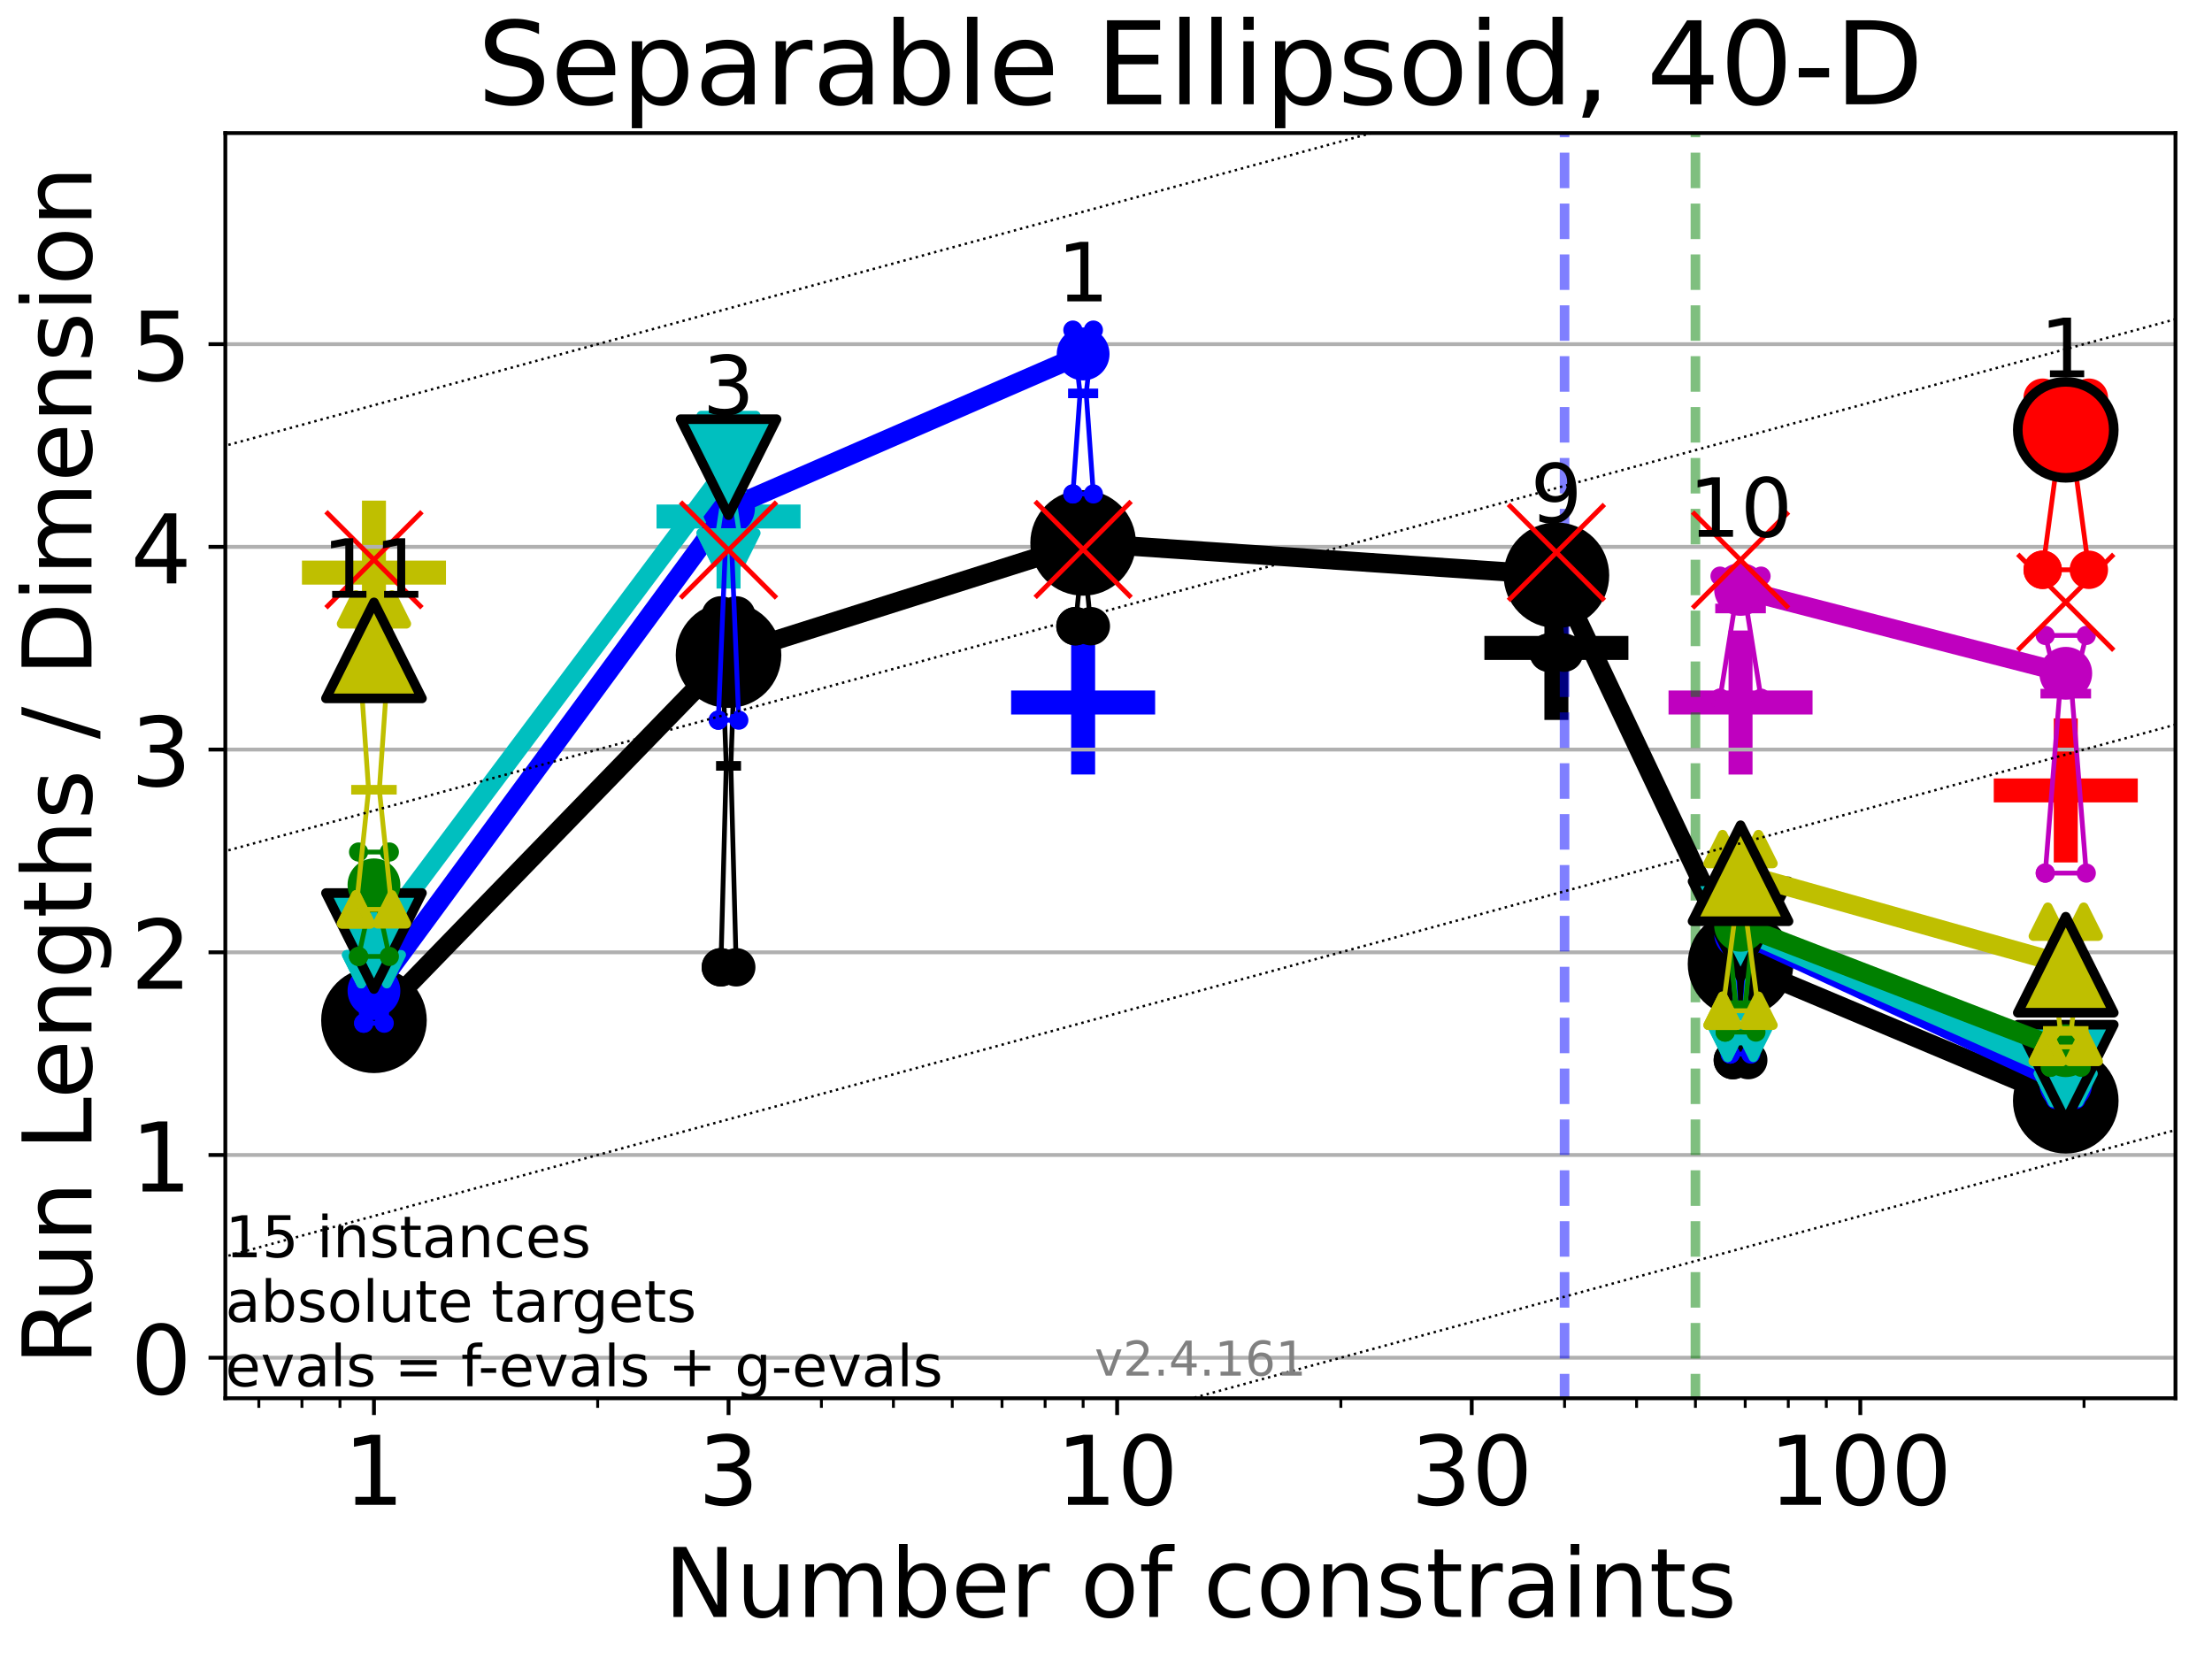 <?xml version="1.0" encoding="utf-8" standalone="no"?>
<!DOCTYPE svg PUBLIC "-//W3C//DTD SVG 1.1//EN"
  "http://www.w3.org/Graphics/SVG/1.1/DTD/svg11.dtd">
<!-- Created with matplotlib (https://matplotlib.org/) -->
<svg height="345.6pt" version="1.1" viewBox="0 0 460.8 345.6" width="460.8pt" xmlns="http://www.w3.org/2000/svg" xmlns:xlink="http://www.w3.org/1999/xlink">
 <defs>
  <style type="text/css">*{stroke-linecap:butt;stroke-linejoin:round;}</style>
 </defs>
 <g id="figure_1">
  <g id="patch_1">
   <path d="M 0 345.6 
L 460.8 345.6 
L 460.8 0 
L 0 0 
z
" style="fill:#ffffff;"/>
  </g>
  <g id="axes_1">
   <g id="patch_2">
    <path d="M 46.94 291.28 
L 453.192 291.28 
L 453.192 27.72 
L 46.94 27.72 
z
" style="fill:#ffffff;"/>
   </g>
   <g id="line2d_1">
    <defs>
     <path d="M -15 0 
L 15 0 
M 0 15 
L 0 -15 
" id="mc039c219c6" style="stroke:#00bfbf;stroke-width:5;"/>
    </defs>
    <g clip-path="url(#p19515349c1)">
     <use style="fill:#00bfbf;stroke:#00bfbf;stroke-width:5;" x="151.769" xlink:href="#mc039c219c6" y="107.604"/>
    </g>
   </g>
   <g id="line2d_2">
    <defs>
     <path d="M -15 0 
L 15 0 
M 0 15 
L 0 -15 
" id="m3e872f10c9" style="stroke:#0000ff;stroke-width:5;"/>
    </defs>
    <g clip-path="url(#p19515349c1)">
     <use style="fill:#0000ff;stroke:#0000ff;stroke-width:5;" x="225.636" xlink:href="#m3e872f10c9" y="146.347"/>
    </g>
   </g>
   <g id="line2d_3">
    <defs>
     <path d="M -15 0 
L 15 0 
M 0 15 
L 0 -15 
" id="ma7489625dc" style="stroke:#000000;stroke-width:5;"/>
    </defs>
    <g clip-path="url(#p19515349c1)">
     <use style="stroke:#000000;stroke-width:5;" x="324.226" xlink:href="#ma7489625dc" y="134.973"/>
    </g>
   </g>
   <g id="line2d_4">
    <defs>
     <path d="M -15 0 
L 15 0 
M 0 15 
L 0 -15 
" id="ma6abc34973" style="stroke:#bfbf00;stroke-width:5;"/>
    </defs>
    <g clip-path="url(#p19515349c1)">
     <use style="fill:#bfbf00;stroke:#bfbf00;stroke-width:5;" x="77.903" xlink:href="#ma6abc34973" y="119.29"/>
    </g>
   </g>
   <g id="line2d_5">
    <defs>
     <path d="M -15 0 
L 15 0 
M 0 15 
L 0 -15 
" id="m3f45e61c4c" style="stroke:#bf00bf;stroke-width:5;"/>
    </defs>
    <g clip-path="url(#p19515349c1)">
     <use style="fill:#bf00bf;stroke:#bf00bf;stroke-width:5;" x="362.587" xlink:href="#m3f45e61c4c" y="146.348"/>
    </g>
   </g>
   <g id="line2d_6">
    <defs>
     <path d="M -15 0 
L 15 0 
M 0 15 
L 0 -15 
" id="med0f461ca7" style="stroke:#ff0000;stroke-width:5;"/>
    </defs>
    <g clip-path="url(#p19515349c1)">
     <use style="fill:#ff0000;stroke:#ff0000;stroke-width:5;" x="430.337" xlink:href="#med0f461ca7" y="164.659"/>
    </g>
   </g>
   <g id="matplotlib.axis_1">
    <g id="xtick_1">
     <g id="line2d_7">
      <defs>
       <path d="M 0 0 
L 0 3.5 
" id="mf41ef91c5e" style="stroke:#000000;stroke-width:0.8;"/>
      </defs>
      <g>
       <use style="stroke:#000000;stroke-width:0.8;" x="77.903" xlink:href="#mf41ef91c5e" y="291.28"/>
      </g>
     </g>
     <g id="text_1">
      <!-- 1 -->
      <g transform="translate(71.541 313.477)scale(0.2 -0.2)">
       <defs>
        <path d="M 12.406 8.297 
L 28.516 8.297 
L 28.516 63.922 
L 10.984 60.406 
L 10.984 69.391 
L 28.422 72.906 
L 38.281 72.906 
L 38.281 8.297 
L 54.391 8.297 
L 54.391 0 
L 12.406 0 
z
" id="DejaVuSans-49"/>
       </defs>
       <use xlink:href="#DejaVuSans-49"/>
      </g>
     </g>
    </g>
    <g id="xtick_2">
     <g id="line2d_8">
      <g>
       <use style="stroke:#000000;stroke-width:0.8;" x="151.769" xlink:href="#mf41ef91c5e" y="291.28"/>
      </g>
     </g>
     <g id="text_2">
      <!-- 3 -->
      <g transform="translate(145.407 313.477)scale(0.2 -0.2)">
       <defs>
        <path d="M 40.578 39.312 
Q 47.656 37.797 51.625 33 
Q 55.609 28.219 55.609 21.188 
Q 55.609 10.406 48.188 4.484 
Q 40.766 -1.422 27.094 -1.422 
Q 22.516 -1.422 17.656 -0.516 
Q 12.797 0.391 7.625 2.203 
L 7.625 11.719 
Q 11.719 9.328 16.594 8.109 
Q 21.484 6.891 26.812 6.891 
Q 36.078 6.891 40.938 10.547 
Q 45.797 14.203 45.797 21.188 
Q 45.797 27.641 41.281 31.266 
Q 36.766 34.906 28.719 34.906 
L 20.219 34.906 
L 20.219 43.016 
L 29.109 43.016 
Q 36.375 43.016 40.234 45.922 
Q 44.094 48.828 44.094 54.297 
Q 44.094 59.906 40.109 62.906 
Q 36.141 65.922 28.719 65.922 
Q 24.656 65.922 20.016 65.031 
Q 15.375 64.156 9.812 62.312 
L 9.812 71.094 
Q 15.438 72.656 20.344 73.438 
Q 25.25 74.219 29.594 74.219 
Q 40.828 74.219 47.359 69.109 
Q 53.906 64.016 53.906 55.328 
Q 53.906 49.266 50.438 45.094 
Q 46.969 40.922 40.578 39.312 
z
" id="DejaVuSans-51"/>
       </defs>
       <use xlink:href="#DejaVuSans-51"/>
      </g>
     </g>
    </g>
    <g id="xtick_3">
     <g id="line2d_9">
      <g>
       <use style="stroke:#000000;stroke-width:0.8;" x="232.72" xlink:href="#mf41ef91c5e" y="291.28"/>
      </g>
     </g>
     <g id="text_3">
      <!-- 10 -->
      <g transform="translate(219.995 313.477)scale(0.2 -0.2)">
       <defs>
        <path d="M 31.781 66.406 
Q 24.172 66.406 20.328 58.906 
Q 16.5 51.422 16.5 36.375 
Q 16.5 21.391 20.328 13.891 
Q 24.172 6.391 31.781 6.391 
Q 39.453 6.391 43.281 13.891 
Q 47.125 21.391 47.125 36.375 
Q 47.125 51.422 43.281 58.906 
Q 39.453 66.406 31.781 66.406 
z
M 31.781 74.219 
Q 44.047 74.219 50.516 64.516 
Q 56.984 54.828 56.984 36.375 
Q 56.984 17.969 50.516 8.266 
Q 44.047 -1.422 31.781 -1.422 
Q 19.531 -1.422 13.062 8.266 
Q 6.594 17.969 6.594 36.375 
Q 6.594 54.828 13.062 64.516 
Q 19.531 74.219 31.781 74.219 
z
" id="DejaVuSans-48"/>
       </defs>
       <use xlink:href="#DejaVuSans-49"/>
       <use x="63.623" xlink:href="#DejaVuSans-48"/>
      </g>
     </g>
    </g>
    <g id="xtick_4">
     <g id="line2d_10">
      <g>
       <use style="stroke:#000000;stroke-width:0.8;" x="306.586" xlink:href="#mf41ef91c5e" y="291.28"/>
      </g>
     </g>
     <g id="text_4">
      <!-- 30 -->
      <g transform="translate(293.861 313.477)scale(0.2 -0.2)">
       <use xlink:href="#DejaVuSans-51"/>
       <use x="63.623" xlink:href="#DejaVuSans-48"/>
      </g>
     </g>
    </g>
    <g id="xtick_5">
     <g id="line2d_11">
      <g>
       <use style="stroke:#000000;stroke-width:0.8;" x="387.536" xlink:href="#mf41ef91c5e" y="291.28"/>
      </g>
     </g>
     <g id="text_5">
      <!-- 100 -->
      <g transform="translate(368.449 313.477)scale(0.2 -0.2)">
       <use xlink:href="#DejaVuSans-49"/>
       <use x="63.623" xlink:href="#DejaVuSans-48"/>
       <use x="127.246" xlink:href="#DejaVuSans-48"/>
      </g>
     </g>
    </g>
    <g id="xtick_6">
     <g id="line2d_12">
      <defs>
       <path d="M 0 0 
L 0 2 
" id="m01211a727d" style="stroke:#000000;stroke-width:0.6;"/>
      </defs>
      <g>
       <use style="stroke:#000000;stroke-width:0.6;" x="53.922" xlink:href="#m01211a727d" y="291.28"/>
      </g>
     </g>
    </g>
    <g id="xtick_7">
     <g id="line2d_13">
      <g>
       <use style="stroke:#000000;stroke-width:0.6;" x="62.9" xlink:href="#m01211a727d" y="291.28"/>
      </g>
     </g>
    </g>
    <g id="xtick_8">
     <g id="line2d_14">
      <g>
       <use style="stroke:#000000;stroke-width:0.6;" x="70.819" xlink:href="#m01211a727d" y="291.28"/>
      </g>
     </g>
    </g>
    <g id="xtick_9">
     <g id="line2d_15">
      <g>
       <use style="stroke:#000000;stroke-width:0.6;" x="124.508" xlink:href="#m01211a727d" y="291.28"/>
      </g>
     </g>
    </g>
    <g id="xtick_10">
     <g id="line2d_16">
      <g>
       <use style="stroke:#000000;stroke-width:0.6;" x="171.112" xlink:href="#m01211a727d" y="291.28"/>
      </g>
     </g>
    </g>
    <g id="xtick_11">
     <g id="line2d_17">
      <g>
       <use style="stroke:#000000;stroke-width:0.6;" x="186.115" xlink:href="#m01211a727d" y="291.28"/>
      </g>
     </g>
    </g>
    <g id="xtick_12">
     <g id="line2d_18">
      <g>
       <use style="stroke:#000000;stroke-width:0.6;" x="198.374" xlink:href="#m01211a727d" y="291.28"/>
      </g>
     </g>
    </g>
    <g id="xtick_13">
     <g id="line2d_19">
      <g>
       <use style="stroke:#000000;stroke-width:0.6;" x="208.738" xlink:href="#m01211a727d" y="291.28"/>
      </g>
     </g>
    </g>
    <g id="xtick_14">
     <g id="line2d_20">
      <g>
       <use style="stroke:#000000;stroke-width:0.6;" x="217.716" xlink:href="#m01211a727d" y="291.28"/>
      </g>
     </g>
    </g>
    <g id="xtick_15">
     <g id="line2d_21">
      <g>
       <use style="stroke:#000000;stroke-width:0.6;" x="225.636" xlink:href="#m01211a727d" y="291.28"/>
      </g>
     </g>
    </g>
    <g id="xtick_16">
     <g id="line2d_22">
      <g>
       <use style="stroke:#000000;stroke-width:0.6;" x="279.324" xlink:href="#m01211a727d" y="291.28"/>
      </g>
     </g>
    </g>
    <g id="xtick_17">
     <g id="line2d_23">
      <g>
       <use style="stroke:#000000;stroke-width:0.6;" x="325.928" xlink:href="#m01211a727d" y="291.28"/>
      </g>
     </g>
    </g>
    <g id="xtick_18">
     <g id="line2d_24">
      <g>
       <use style="stroke:#000000;stroke-width:0.6;" x="340.932" xlink:href="#m01211a727d" y="291.28"/>
      </g>
     </g>
    </g>
    <g id="xtick_19">
     <g id="line2d_25">
      <g>
       <use style="stroke:#000000;stroke-width:0.6;" x="353.19" xlink:href="#m01211a727d" y="291.28"/>
      </g>
     </g>
    </g>
    <g id="xtick_20">
     <g id="line2d_26">
      <g>
       <use style="stroke:#000000;stroke-width:0.6;" x="363.555" xlink:href="#m01211a727d" y="291.28"/>
      </g>
     </g>
    </g>
    <g id="xtick_21">
     <g id="line2d_27">
      <g>
       <use style="stroke:#000000;stroke-width:0.6;" x="372.533" xlink:href="#m01211a727d" y="291.28"/>
      </g>
     </g>
    </g>
    <g id="xtick_22">
     <g id="line2d_28">
      <g>
       <use style="stroke:#000000;stroke-width:0.6;" x="380.452" xlink:href="#m01211a727d" y="291.28"/>
      </g>
     </g>
    </g>
    <g id="xtick_23">
     <g id="line2d_29">
      <g>
       <use style="stroke:#000000;stroke-width:0.6;" x="434.14" xlink:href="#m01211a727d" y="291.28"/>
      </g>
     </g>
    </g>
    <g id="text_6">
     <!-- Number of constraints -->
     <g transform="translate(138.33 336.833)scale(0.2 -0.2)">
      <defs>
       <path d="M 9.812 72.906 
L 23.094 72.906 
L 55.422 11.922 
L 55.422 72.906 
L 64.984 72.906 
L 64.984 0 
L 51.703 0 
L 19.391 60.984 
L 19.391 0 
L 9.812 0 
z
" id="DejaVuSans-78"/>
       <path d="M 8.5 21.578 
L 8.5 54.688 
L 17.484 54.688 
L 17.484 21.922 
Q 17.484 14.156 20.5 10.266 
Q 23.531 6.391 29.594 6.391 
Q 36.859 6.391 41.078 11.031 
Q 45.312 15.672 45.312 23.688 
L 45.312 54.688 
L 54.297 54.688 
L 54.297 0 
L 45.312 0 
L 45.312 8.406 
Q 42.047 3.422 37.719 1 
Q 33.406 -1.422 27.688 -1.422 
Q 18.266 -1.422 13.375 4.438 
Q 8.5 10.297 8.5 21.578 
z
M 31.109 56 
z
" id="DejaVuSans-117"/>
       <path d="M 52 44.188 
Q 55.375 50.25 60.062 53.125 
Q 64.75 56 71.094 56 
Q 79.641 56 84.281 50.016 
Q 88.922 44.047 88.922 33.016 
L 88.922 0 
L 79.891 0 
L 79.891 32.719 
Q 79.891 40.578 77.094 44.375 
Q 74.312 48.188 68.609 48.188 
Q 61.625 48.188 57.562 43.547 
Q 53.516 38.922 53.516 30.906 
L 53.516 0 
L 44.484 0 
L 44.484 32.719 
Q 44.484 40.625 41.703 44.406 
Q 38.922 48.188 33.109 48.188 
Q 26.219 48.188 22.156 43.531 
Q 18.109 38.875 18.109 30.906 
L 18.109 0 
L 9.078 0 
L 9.078 54.688 
L 18.109 54.688 
L 18.109 46.188 
Q 21.188 51.219 25.484 53.609 
Q 29.781 56 35.688 56 
Q 41.656 56 45.828 52.969 
Q 50 49.953 52 44.188 
z
" id="DejaVuSans-109"/>
       <path d="M 48.688 27.297 
Q 48.688 37.203 44.609 42.844 
Q 40.531 48.484 33.406 48.484 
Q 26.266 48.484 22.188 42.844 
Q 18.109 37.203 18.109 27.297 
Q 18.109 17.391 22.188 11.75 
Q 26.266 6.109 33.406 6.109 
Q 40.531 6.109 44.609 11.75 
Q 48.688 17.391 48.688 27.297 
z
M 18.109 46.391 
Q 20.953 51.266 25.266 53.625 
Q 29.594 56 35.594 56 
Q 45.562 56 51.781 48.094 
Q 58.016 40.188 58.016 27.297 
Q 58.016 14.406 51.781 6.484 
Q 45.562 -1.422 35.594 -1.422 
Q 29.594 -1.422 25.266 0.953 
Q 20.953 3.328 18.109 8.203 
L 18.109 0 
L 9.078 0 
L 9.078 75.984 
L 18.109 75.984 
z
" id="DejaVuSans-98"/>
       <path d="M 56.203 29.594 
L 56.203 25.203 
L 14.891 25.203 
Q 15.484 15.922 20.484 11.062 
Q 25.484 6.203 34.422 6.203 
Q 39.594 6.203 44.453 7.469 
Q 49.312 8.734 54.109 11.281 
L 54.109 2.781 
Q 49.266 0.734 44.188 -0.344 
Q 39.109 -1.422 33.891 -1.422 
Q 20.797 -1.422 13.156 6.188 
Q 5.516 13.812 5.516 26.812 
Q 5.516 40.234 12.766 48.109 
Q 20.016 56 32.328 56 
Q 43.359 56 49.781 48.891 
Q 56.203 41.797 56.203 29.594 
z
M 47.219 32.234 
Q 47.125 39.594 43.094 43.984 
Q 39.062 48.391 32.422 48.391 
Q 24.906 48.391 20.391 44.141 
Q 15.875 39.891 15.188 32.172 
z
" id="DejaVuSans-101"/>
       <path d="M 41.109 46.297 
Q 39.594 47.172 37.812 47.578 
Q 36.031 48 33.891 48 
Q 26.266 48 22.188 43.047 
Q 18.109 38.094 18.109 28.812 
L 18.109 0 
L 9.078 0 
L 9.078 54.688 
L 18.109 54.688 
L 18.109 46.188 
Q 20.953 51.172 25.484 53.578 
Q 30.031 56 36.531 56 
Q 37.453 56 38.578 55.875 
Q 39.703 55.766 41.062 55.516 
z
" id="DejaVuSans-114"/>
       <path id="DejaVuSans-32"/>
       <path d="M 30.609 48.391 
Q 23.391 48.391 19.188 42.75 
Q 14.984 37.109 14.984 27.297 
Q 14.984 17.484 19.156 11.844 
Q 23.344 6.203 30.609 6.203 
Q 37.797 6.203 41.984 11.859 
Q 46.188 17.531 46.188 27.297 
Q 46.188 37.016 41.984 42.703 
Q 37.797 48.391 30.609 48.391 
z
M 30.609 56 
Q 42.328 56 49.016 48.375 
Q 55.719 40.766 55.719 27.297 
Q 55.719 13.875 49.016 6.219 
Q 42.328 -1.422 30.609 -1.422 
Q 18.844 -1.422 12.172 6.219 
Q 5.516 13.875 5.516 27.297 
Q 5.516 40.766 12.172 48.375 
Q 18.844 56 30.609 56 
z
" id="DejaVuSans-111"/>
       <path d="M 37.109 75.984 
L 37.109 68.5 
L 28.516 68.5 
Q 23.688 68.5 21.797 66.547 
Q 19.922 64.594 19.922 59.516 
L 19.922 54.688 
L 34.719 54.688 
L 34.719 47.703 
L 19.922 47.703 
L 19.922 0 
L 10.891 0 
L 10.891 47.703 
L 2.297 47.703 
L 2.297 54.688 
L 10.891 54.688 
L 10.891 58.5 
Q 10.891 67.625 15.141 71.797 
Q 19.391 75.984 28.609 75.984 
z
" id="DejaVuSans-102"/>
       <path d="M 48.781 52.594 
L 48.781 44.188 
Q 44.969 46.297 41.141 47.344 
Q 37.312 48.391 33.406 48.391 
Q 24.656 48.391 19.812 42.844 
Q 14.984 37.312 14.984 27.297 
Q 14.984 17.281 19.812 11.734 
Q 24.656 6.203 33.406 6.203 
Q 37.312 6.203 41.141 7.25 
Q 44.969 8.297 48.781 10.406 
L 48.781 2.094 
Q 45.016 0.344 40.984 -0.531 
Q 36.969 -1.422 32.422 -1.422 
Q 20.062 -1.422 12.781 6.344 
Q 5.516 14.109 5.516 27.297 
Q 5.516 40.672 12.859 48.328 
Q 20.219 56 33.016 56 
Q 37.156 56 41.109 55.141 
Q 45.062 54.297 48.781 52.594 
z
" id="DejaVuSans-99"/>
       <path d="M 54.891 33.016 
L 54.891 0 
L 45.906 0 
L 45.906 32.719 
Q 45.906 40.484 42.875 44.328 
Q 39.844 48.188 33.797 48.188 
Q 26.516 48.188 22.312 43.547 
Q 18.109 38.922 18.109 30.906 
L 18.109 0 
L 9.078 0 
L 9.078 54.688 
L 18.109 54.688 
L 18.109 46.188 
Q 21.344 51.125 25.703 53.562 
Q 30.078 56 35.797 56 
Q 45.219 56 50.047 50.172 
Q 54.891 44.344 54.891 33.016 
z
" id="DejaVuSans-110"/>
       <path d="M 44.281 53.078 
L 44.281 44.578 
Q 40.484 46.531 36.375 47.5 
Q 32.281 48.484 27.875 48.484 
Q 21.188 48.484 17.844 46.438 
Q 14.5 44.391 14.5 40.281 
Q 14.5 37.156 16.891 35.375 
Q 19.281 33.594 26.516 31.984 
L 29.594 31.297 
Q 39.156 29.25 43.188 25.516 
Q 47.219 21.781 47.219 15.094 
Q 47.219 7.469 41.188 3.016 
Q 35.156 -1.422 24.609 -1.422 
Q 20.219 -1.422 15.453 -0.562 
Q 10.688 0.297 5.422 2 
L 5.422 11.281 
Q 10.406 8.688 15.234 7.391 
Q 20.062 6.109 24.812 6.109 
Q 31.156 6.109 34.562 8.281 
Q 37.984 10.453 37.984 14.406 
Q 37.984 18.062 35.516 20.016 
Q 33.062 21.969 24.703 23.781 
L 21.578 24.516 
Q 13.234 26.266 9.516 29.906 
Q 5.812 33.547 5.812 39.891 
Q 5.812 47.609 11.281 51.797 
Q 16.75 56 26.812 56 
Q 31.781 56 36.172 55.266 
Q 40.578 54.547 44.281 53.078 
z
" id="DejaVuSans-115"/>
       <path d="M 18.312 70.219 
L 18.312 54.688 
L 36.812 54.688 
L 36.812 47.703 
L 18.312 47.703 
L 18.312 18.016 
Q 18.312 11.328 20.141 9.422 
Q 21.969 7.516 27.594 7.516 
L 36.812 7.516 
L 36.812 0 
L 27.594 0 
Q 17.188 0 13.234 3.875 
Q 9.281 7.766 9.281 18.016 
L 9.281 47.703 
L 2.688 47.703 
L 2.688 54.688 
L 9.281 54.688 
L 9.281 70.219 
z
" id="DejaVuSans-116"/>
       <path d="M 34.281 27.484 
Q 23.391 27.484 19.188 25 
Q 14.984 22.516 14.984 16.5 
Q 14.984 11.719 18.141 8.906 
Q 21.297 6.109 26.703 6.109 
Q 34.188 6.109 38.703 11.406 
Q 43.219 16.703 43.219 25.484 
L 43.219 27.484 
z
M 52.203 31.203 
L 52.203 0 
L 43.219 0 
L 43.219 8.297 
Q 40.141 3.328 35.547 0.953 
Q 30.953 -1.422 24.312 -1.422 
Q 15.922 -1.422 10.953 3.297 
Q 6 8.016 6 15.922 
Q 6 25.141 12.172 29.828 
Q 18.359 34.516 30.609 34.516 
L 43.219 34.516 
L 43.219 35.406 
Q 43.219 41.609 39.141 45 
Q 35.062 48.391 27.688 48.391 
Q 23 48.391 18.547 47.266 
Q 14.109 46.141 10.016 43.891 
L 10.016 52.203 
Q 14.938 54.109 19.578 55.047 
Q 24.219 56 28.609 56 
Q 40.484 56 46.344 49.844 
Q 52.203 43.703 52.203 31.203 
z
" id="DejaVuSans-97"/>
       <path d="M 9.422 54.688 
L 18.406 54.688 
L 18.406 0 
L 9.422 0 
z
M 9.422 75.984 
L 18.406 75.984 
L 18.406 64.594 
L 9.422 64.594 
z
" id="DejaVuSans-105"/>
      </defs>
      <use xlink:href="#DejaVuSans-78"/>
      <use x="74.805" xlink:href="#DejaVuSans-117"/>
      <use x="138.184" xlink:href="#DejaVuSans-109"/>
      <use x="235.596" xlink:href="#DejaVuSans-98"/>
      <use x="299.072" xlink:href="#DejaVuSans-101"/>
      <use x="360.596" xlink:href="#DejaVuSans-114"/>
      <use x="401.709" xlink:href="#DejaVuSans-32"/>
      <use x="433.496" xlink:href="#DejaVuSans-111"/>
      <use x="494.678" xlink:href="#DejaVuSans-102"/>
      <use x="529.883" xlink:href="#DejaVuSans-32"/>
      <use x="561.67" xlink:href="#DejaVuSans-99"/>
      <use x="616.65" xlink:href="#DejaVuSans-111"/>
      <use x="677.832" xlink:href="#DejaVuSans-110"/>
      <use x="741.211" xlink:href="#DejaVuSans-115"/>
      <use x="793.311" xlink:href="#DejaVuSans-116"/>
      <use x="832.52" xlink:href="#DejaVuSans-114"/>
      <use x="873.633" xlink:href="#DejaVuSans-97"/>
      <use x="934.912" xlink:href="#DejaVuSans-105"/>
      <use x="962.695" xlink:href="#DejaVuSans-110"/>
      <use x="1026.074" xlink:href="#DejaVuSans-116"/>
      <use x="1065.283" xlink:href="#DejaVuSans-115"/>
     </g>
    </g>
   </g>
   <g id="matplotlib.axis_2">
    <g id="ytick_1">
     <g id="line2d_30">
      <path clip-path="url(#p19515349c1)" d="M 46.94 282.834 
L 453.192 282.834 
" style="fill:none;stroke:#b0b0b0;stroke-linecap:square;stroke-width:0.8;"/>
     </g>
     <g id="line2d_31">
      <defs>
       <path d="M 0 0 
L -3.5 0 
" id="m8744359317" style="stroke:#000000;stroke-width:0.8;"/>
      </defs>
      <g>
       <use style="stroke:#000000;stroke-width:0.8;" x="46.94" xlink:href="#m8744359317" y="282.834"/>
      </g>
     </g>
     <g id="text_7">
      <!-- 0 -->
      <g transform="translate(27.215 290.433)scale(0.2 -0.2)">
       <use xlink:href="#DejaVuSans-48"/>
      </g>
     </g>
    </g>
    <g id="ytick_2">
     <g id="line2d_32">
      <path clip-path="url(#p19515349c1)" d="M 46.94 240.607 
L 453.192 240.607 
" style="fill:none;stroke:#b0b0b0;stroke-linecap:square;stroke-width:0.8;"/>
     </g>
     <g id="line2d_33">
      <g>
       <use style="stroke:#000000;stroke-width:0.8;" x="46.94" xlink:href="#m8744359317" y="240.607"/>
      </g>
     </g>
     <g id="text_8">
      <!-- 1 -->
      <g transform="translate(27.215 248.205)scale(0.2 -0.2)">
       <use xlink:href="#DejaVuSans-49"/>
      </g>
     </g>
    </g>
    <g id="ytick_3">
     <g id="line2d_34">
      <path clip-path="url(#p19515349c1)" d="M 46.94 198.379 
L 453.192 198.379 
" style="fill:none;stroke:#b0b0b0;stroke-linecap:square;stroke-width:0.8;"/>
     </g>
     <g id="line2d_35">
      <g>
       <use style="stroke:#000000;stroke-width:0.8;" x="46.94" xlink:href="#m8744359317" y="198.379"/>
      </g>
     </g>
     <g id="text_9">
      <!-- 2 -->
      <g transform="translate(27.215 205.977)scale(0.2 -0.2)">
       <defs>
        <path d="M 19.188 8.297 
L 53.609 8.297 
L 53.609 0 
L 7.328 0 
L 7.328 8.297 
Q 12.938 14.109 22.625 23.891 
Q 32.328 33.688 34.812 36.531 
Q 39.547 41.844 41.422 45.531 
Q 43.312 49.219 43.312 52.781 
Q 43.312 58.594 39.234 62.25 
Q 35.156 65.922 28.609 65.922 
Q 23.969 65.922 18.812 64.312 
Q 13.672 62.703 7.812 59.422 
L 7.812 69.391 
Q 13.766 71.781 18.938 73 
Q 24.125 74.219 28.422 74.219 
Q 39.75 74.219 46.484 68.547 
Q 53.219 62.891 53.219 53.422 
Q 53.219 48.922 51.531 44.891 
Q 49.859 40.875 45.406 35.406 
Q 44.188 33.984 37.641 27.219 
Q 31.109 20.453 19.188 8.297 
z
" id="DejaVuSans-50"/>
       </defs>
       <use xlink:href="#DejaVuSans-50"/>
      </g>
     </g>
    </g>
    <g id="ytick_4">
     <g id="line2d_36">
      <path clip-path="url(#p19515349c1)" d="M 46.94 156.151 
L 453.192 156.151 
" style="fill:none;stroke:#b0b0b0;stroke-linecap:square;stroke-width:0.8;"/>
     </g>
     <g id="line2d_37">
      <g>
       <use style="stroke:#000000;stroke-width:0.8;" x="46.94" xlink:href="#m8744359317" y="156.151"/>
      </g>
     </g>
     <g id="text_10">
      <!-- 3 -->
      <g transform="translate(27.215 163.75)scale(0.2 -0.2)">
       <use xlink:href="#DejaVuSans-51"/>
      </g>
     </g>
    </g>
    <g id="ytick_5">
     <g id="line2d_38">
      <path clip-path="url(#p19515349c1)" d="M 46.94 113.923 
L 453.192 113.923 
" style="fill:none;stroke:#b0b0b0;stroke-linecap:square;stroke-width:0.8;"/>
     </g>
     <g id="line2d_39">
      <g>
       <use style="stroke:#000000;stroke-width:0.8;" x="46.94" xlink:href="#m8744359317" y="113.923"/>
      </g>
     </g>
     <g id="text_11">
      <!-- 4 -->
      <g transform="translate(27.215 121.522)scale(0.2 -0.2)">
       <defs>
        <path d="M 37.797 64.312 
L 12.891 25.391 
L 37.797 25.391 
z
M 35.203 72.906 
L 47.609 72.906 
L 47.609 25.391 
L 58.016 25.391 
L 58.016 17.188 
L 47.609 17.188 
L 47.609 0 
L 37.797 0 
L 37.797 17.188 
L 4.891 17.188 
L 4.891 26.703 
z
" id="DejaVuSans-52"/>
       </defs>
       <use xlink:href="#DejaVuSans-52"/>
      </g>
     </g>
    </g>
    <g id="ytick_6">
     <g id="line2d_40">
      <path clip-path="url(#p19515349c1)" d="M 46.94 71.696 
L 453.192 71.696 
" style="fill:none;stroke:#b0b0b0;stroke-linecap:square;stroke-width:0.8;"/>
     </g>
     <g id="line2d_41">
      <g>
       <use style="stroke:#000000;stroke-width:0.8;" x="46.94" xlink:href="#m8744359317" y="71.696"/>
      </g>
     </g>
     <g id="text_12">
      <!-- 5 -->
      <g transform="translate(27.215 79.294)scale(0.2 -0.2)">
       <defs>
        <path d="M 10.797 72.906 
L 49.516 72.906 
L 49.516 64.594 
L 19.828 64.594 
L 19.828 46.734 
Q 21.969 47.469 24.109 47.828 
Q 26.266 48.188 28.422 48.188 
Q 40.625 48.188 47.75 41.5 
Q 54.891 34.812 54.891 23.391 
Q 54.891 11.625 47.562 5.094 
Q 40.234 -1.422 26.906 -1.422 
Q 22.312 -1.422 17.547 -0.641 
Q 12.797 0.141 7.719 1.703 
L 7.719 11.625 
Q 12.109 9.234 16.797 8.062 
Q 21.484 6.891 26.703 6.891 
Q 35.156 6.891 40.078 11.328 
Q 45.016 15.766 45.016 23.391 
Q 45.016 31 40.078 35.438 
Q 35.156 39.891 26.703 39.891 
Q 22.75 39.891 18.812 39.016 
Q 14.891 38.141 10.797 36.281 
z
" id="DejaVuSans-53"/>
       </defs>
       <use xlink:href="#DejaVuSans-53"/>
      </g>
     </g>
    </g>
    <g id="text_13">
     <!-- Run Lengths / Dimension -->
     <g transform="translate(19.056 284.433)rotate(-90)scale(0.2 -0.2)">
      <defs>
       <path d="M 44.391 34.188 
Q 47.562 33.109 50.562 29.594 
Q 53.562 26.078 56.594 19.922 
L 66.609 0 
L 56 0 
L 46.688 18.703 
Q 43.062 26.031 39.672 28.422 
Q 36.281 30.812 30.422 30.812 
L 19.672 30.812 
L 19.672 0 
L 9.812 0 
L 9.812 72.906 
L 32.078 72.906 
Q 44.578 72.906 50.734 67.672 
Q 56.891 62.453 56.891 51.906 
Q 56.891 45.016 53.688 40.469 
Q 50.484 35.938 44.391 34.188 
z
M 19.672 64.797 
L 19.672 38.922 
L 32.078 38.922 
Q 39.203 38.922 42.844 42.219 
Q 46.484 45.516 46.484 51.906 
Q 46.484 58.297 42.844 61.547 
Q 39.203 64.797 32.078 64.797 
z
" id="DejaVuSans-82"/>
       <path d="M 9.812 72.906 
L 19.672 72.906 
L 19.672 8.297 
L 55.172 8.297 
L 55.172 0 
L 9.812 0 
z
" id="DejaVuSans-76"/>
       <path d="M 45.406 27.984 
Q 45.406 37.75 41.375 43.109 
Q 37.359 48.484 30.078 48.484 
Q 22.859 48.484 18.828 43.109 
Q 14.797 37.75 14.797 27.984 
Q 14.797 18.266 18.828 12.891 
Q 22.859 7.516 30.078 7.516 
Q 37.359 7.516 41.375 12.891 
Q 45.406 18.266 45.406 27.984 
z
M 54.391 6.781 
Q 54.391 -7.172 48.188 -13.984 
Q 42 -20.797 29.203 -20.797 
Q 24.469 -20.797 20.266 -20.094 
Q 16.062 -19.391 12.109 -17.922 
L 12.109 -9.188 
Q 16.062 -11.328 19.922 -12.344 
Q 23.781 -13.375 27.781 -13.375 
Q 36.625 -13.375 41.016 -8.766 
Q 45.406 -4.156 45.406 5.172 
L 45.406 9.625 
Q 42.625 4.781 38.281 2.391 
Q 33.938 0 27.875 0 
Q 17.828 0 11.672 7.656 
Q 5.516 15.328 5.516 27.984 
Q 5.516 40.672 11.672 48.328 
Q 17.828 56 27.875 56 
Q 33.938 56 38.281 53.609 
Q 42.625 51.219 45.406 46.391 
L 45.406 54.688 
L 54.391 54.688 
z
" id="DejaVuSans-103"/>
       <path d="M 54.891 33.016 
L 54.891 0 
L 45.906 0 
L 45.906 32.719 
Q 45.906 40.484 42.875 44.328 
Q 39.844 48.188 33.797 48.188 
Q 26.516 48.188 22.312 43.547 
Q 18.109 38.922 18.109 30.906 
L 18.109 0 
L 9.078 0 
L 9.078 75.984 
L 18.109 75.984 
L 18.109 46.188 
Q 21.344 51.125 25.703 53.562 
Q 30.078 56 35.797 56 
Q 45.219 56 50.047 50.172 
Q 54.891 44.344 54.891 33.016 
z
" id="DejaVuSans-104"/>
       <path d="M 25.391 72.906 
L 33.688 72.906 
L 8.297 -9.281 
L 0 -9.281 
z
" id="DejaVuSans-47"/>
       <path d="M 19.672 64.797 
L 19.672 8.109 
L 31.594 8.109 
Q 46.688 8.109 53.688 14.938 
Q 60.688 21.781 60.688 36.531 
Q 60.688 51.172 53.688 57.984 
Q 46.688 64.797 31.594 64.797 
z
M 9.812 72.906 
L 30.078 72.906 
Q 51.266 72.906 61.172 64.094 
Q 71.094 55.281 71.094 36.531 
Q 71.094 17.672 61.125 8.828 
Q 51.172 0 30.078 0 
L 9.812 0 
z
" id="DejaVuSans-68"/>
      </defs>
      <use xlink:href="#DejaVuSans-82"/>
      <use x="64.982" xlink:href="#DejaVuSans-117"/>
      <use x="128.361" xlink:href="#DejaVuSans-110"/>
      <use x="191.74" xlink:href="#DejaVuSans-32"/>
      <use x="223.527" xlink:href="#DejaVuSans-76"/>
      <use x="277.49" xlink:href="#DejaVuSans-101"/>
      <use x="339.014" xlink:href="#DejaVuSans-110"/>
      <use x="402.393" xlink:href="#DejaVuSans-103"/>
      <use x="465.869" xlink:href="#DejaVuSans-116"/>
      <use x="505.078" xlink:href="#DejaVuSans-104"/>
      <use x="568.457" xlink:href="#DejaVuSans-115"/>
      <use x="620.557" xlink:href="#DejaVuSans-32"/>
      <use x="652.344" xlink:href="#DejaVuSans-47"/>
      <use x="686.035" xlink:href="#DejaVuSans-32"/>
      <use x="717.822" xlink:href="#DejaVuSans-68"/>
      <use x="794.824" xlink:href="#DejaVuSans-105"/>
      <use x="822.607" xlink:href="#DejaVuSans-109"/>
      <use x="920.02" xlink:href="#DejaVuSans-101"/>
      <use x="981.543" xlink:href="#DejaVuSans-110"/>
      <use x="1044.922" xlink:href="#DejaVuSans-115"/>
      <use x="1097.021" xlink:href="#DejaVuSans-105"/>
      <use x="1124.805" xlink:href="#DejaVuSans-111"/>
      <use x="1185.986" xlink:href="#DejaVuSans-110"/>
     </g>
    </g>
   </g>
   <g id="LineCollection_1">
    <path clip-path="url(#p19515349c1)" d="M 325.928 346.6 
L 325.928 27.72 
" style="fill:none;stroke:#0000ff;stroke-dasharray:7.4,3.2;stroke-dashoffset:0;stroke-opacity:0.5;stroke-width:2;"/>
   </g>
   <g id="LineCollection_2">
    <path clip-path="url(#p19515349c1)" d="M 353.19 346.6 
L 353.19 27.72 
" style="fill:none;stroke:#008000;stroke-dasharray:7.4,3.2;stroke-dashoffset:0;stroke-opacity:0.5;stroke-width:2;"/>
   </g>
   <g id="line2d_42">
    <path clip-path="url(#p19515349c1)" d="M 76.301 217.661 
L 77.423 214.967 
L 76.301 212.089 
L 79.505 212.089 
L 78.384 214.967 
L 79.505 217.661 
L 76.301 217.661 
" style="fill:none;stroke:#000000;stroke-linecap:square;"/>
   </g>
   <g id="line2d_43">
    <path clip-path="url(#p19515349c1)" d="M 76.301 217.661 
L 79.505 217.661 
L 79.505 212.089 
L 76.301 212.089 
L 76.301 217.661 
" style="fill:none;"/>
    <defs>
     <path d="M 0 3 
C 0.796 3 1.559 2.684 2.121 2.121 
C 2.684 1.559 3 0.796 3 0 
C 3 -0.796 2.684 -1.559 2.121 -2.121 
C 1.559 -2.684 0.796 -3 0 -3 
C -0.796 -3 -1.559 -2.684 -2.121 -2.121 
C -2.684 -1.559 -3 -0.796 -3 0 
C -3 0.796 -2.684 1.559 -2.121 2.121 
C -1.559 2.684 -0.796 3 0 3 
z
" id="m74cfec6be4" style="stroke:#000000;stroke-width:2;"/>
    </defs>
    <g clip-path="url(#p19515349c1)">
     <use style="stroke:#000000;stroke-width:2;" x="76.301" xlink:href="#m74cfec6be4" y="217.661"/>
     <use style="stroke:#000000;stroke-width:2;" x="79.505" xlink:href="#m74cfec6be4" y="217.661"/>
     <use style="stroke:#000000;stroke-width:2;" x="79.505" xlink:href="#m74cfec6be4" y="212.089"/>
     <use style="stroke:#000000;stroke-width:2;" x="76.301" xlink:href="#m74cfec6be4" y="212.089"/>
     <use style="stroke:#000000;stroke-width:2;" x="76.301" xlink:href="#m74cfec6be4" y="217.661"/>
    </g>
   </g>
   <g id="line2d_44">
    <path clip-path="url(#p19515349c1)" d="M 76.301 214.967 
L 79.505 214.967 
" style="fill:none;stroke:#000000;stroke-linecap:square;stroke-width:2;"/>
   </g>
   <g id="line2d_45">
    <path clip-path="url(#p19515349c1)" d="M 150.167 201.503 
L 151.289 159.54 
L 150.167 128.196 
L 153.372 128.196 
L 152.25 159.54 
L 153.372 201.503 
L 150.167 201.503 
" style="fill:none;stroke:#000000;stroke-linecap:square;"/>
   </g>
   <g id="line2d_46">
    <path clip-path="url(#p19515349c1)" d="M 150.167 201.503 
L 153.372 201.503 
L 153.372 128.196 
L 150.167 128.196 
L 150.167 201.503 
" style="fill:none;"/>
    <g clip-path="url(#p19515349c1)">
     <use style="stroke:#000000;stroke-width:2;" x="150.167" xlink:href="#m74cfec6be4" y="201.503"/>
     <use style="stroke:#000000;stroke-width:2;" x="153.372" xlink:href="#m74cfec6be4" y="201.503"/>
     <use style="stroke:#000000;stroke-width:2;" x="153.372" xlink:href="#m74cfec6be4" y="128.196"/>
     <use style="stroke:#000000;stroke-width:2;" x="150.167" xlink:href="#m74cfec6be4" y="128.196"/>
     <use style="stroke:#000000;stroke-width:2;" x="150.167" xlink:href="#m74cfec6be4" y="201.503"/>
    </g>
   </g>
   <g id="line2d_47">
    <path clip-path="url(#p19515349c1)" d="M 150.167 159.54 
L 153.372 159.54 
" style="fill:none;stroke:#000000;stroke-linecap:square;stroke-width:2;"/>
   </g>
   <g id="line2d_48">
    <path clip-path="url(#p19515349c1)" d="M 224.034 130.444 
L 225.155 118.879 
L 224.034 106.564 
L 227.238 106.564 
L 226.116 118.879 
L 227.238 130.444 
L 224.034 130.444 
" style="fill:none;stroke:#000000;stroke-linecap:square;"/>
   </g>
   <g id="line2d_49">
    <path clip-path="url(#p19515349c1)" d="M 224.034 130.444 
L 227.238 130.444 
L 227.238 106.564 
L 224.034 106.564 
L 224.034 130.444 
" style="fill:none;"/>
    <g clip-path="url(#p19515349c1)">
     <use style="stroke:#000000;stroke-width:2;" x="224.034" xlink:href="#m74cfec6be4" y="130.444"/>
     <use style="stroke:#000000;stroke-width:2;" x="227.238" xlink:href="#m74cfec6be4" y="130.444"/>
     <use style="stroke:#000000;stroke-width:2;" x="227.238" xlink:href="#m74cfec6be4" y="106.564"/>
     <use style="stroke:#000000;stroke-width:2;" x="224.034" xlink:href="#m74cfec6be4" y="106.564"/>
     <use style="stroke:#000000;stroke-width:2;" x="224.034" xlink:href="#m74cfec6be4" y="130.444"/>
    </g>
   </g>
   <g id="line2d_50">
    <path clip-path="url(#p19515349c1)" d="M 224.034 118.879 
L 227.238 118.879 
" style="fill:none;stroke:#000000;stroke-linecap:square;stroke-width:2;"/>
   </g>
   <g id="line2d_51">
    <path clip-path="url(#p19515349c1)" d="M 322.624 135.963 
L 323.746 127.189 
L 322.624 116.459 
L 325.828 116.459 
L 324.707 127.189 
L 325.828 135.963 
L 322.624 135.963 
" style="fill:none;stroke:#000000;stroke-linecap:square;"/>
   </g>
   <g id="line2d_52">
    <path clip-path="url(#p19515349c1)" d="M 322.624 135.963 
L 325.828 135.963 
L 325.828 116.459 
L 322.624 116.459 
L 322.624 135.963 
" style="fill:none;"/>
    <g clip-path="url(#p19515349c1)">
     <use style="stroke:#000000;stroke-width:2;" x="322.624" xlink:href="#m74cfec6be4" y="135.963"/>
     <use style="stroke:#000000;stroke-width:2;" x="325.828" xlink:href="#m74cfec6be4" y="135.963"/>
     <use style="stroke:#000000;stroke-width:2;" x="325.828" xlink:href="#m74cfec6be4" y="116.459"/>
     <use style="stroke:#000000;stroke-width:2;" x="322.624" xlink:href="#m74cfec6be4" y="116.459"/>
     <use style="stroke:#000000;stroke-width:2;" x="322.624" xlink:href="#m74cfec6be4" y="135.963"/>
    </g>
   </g>
   <g id="line2d_53">
    <path clip-path="url(#p19515349c1)" d="M 322.624 127.189 
L 325.828 127.189 
" style="fill:none;stroke:#000000;stroke-linecap:square;stroke-width:2;"/>
   </g>
   <g id="line2d_54">
    <path clip-path="url(#p19515349c1)" d="M 360.985 220.837 
L 362.107 219.376 
L 360.985 189.856 
L 364.189 189.856 
L 363.068 219.376 
L 364.189 220.837 
L 360.985 220.837 
" style="fill:none;stroke:#000000;stroke-linecap:square;"/>
   </g>
   <g id="line2d_55">
    <path clip-path="url(#p19515349c1)" d="M 360.985 220.837 
L 364.189 220.837 
L 364.189 189.856 
L 360.985 189.856 
L 360.985 220.837 
" style="fill:none;"/>
    <g clip-path="url(#p19515349c1)">
     <use style="stroke:#000000;stroke-width:2;" x="360.985" xlink:href="#m74cfec6be4" y="220.837"/>
     <use style="stroke:#000000;stroke-width:2;" x="364.189" xlink:href="#m74cfec6be4" y="220.837"/>
     <use style="stroke:#000000;stroke-width:2;" x="364.189" xlink:href="#m74cfec6be4" y="189.856"/>
     <use style="stroke:#000000;stroke-width:2;" x="360.985" xlink:href="#m74cfec6be4" y="189.856"/>
     <use style="stroke:#000000;stroke-width:2;" x="360.985" xlink:href="#m74cfec6be4" y="220.837"/>
    </g>
   </g>
   <g id="line2d_56">
    <path clip-path="url(#p19515349c1)" d="M 360.985 219.376 
L 364.189 219.376 
" style="fill:none;stroke:#000000;stroke-linecap:square;stroke-width:2;"/>
   </g>
   <g id="line2d_57">
    <path clip-path="url(#p19515349c1)" d="M 428.735 233.635 
L 429.856 231.147 
L 428.735 225.699 
L 431.939 225.699 
L 430.818 231.147 
L 431.939 233.635 
L 428.735 233.635 
" style="fill:none;stroke:#000000;stroke-linecap:square;"/>
   </g>
   <g id="line2d_58">
    <path clip-path="url(#p19515349c1)" d="M 428.735 233.635 
L 431.939 233.635 
L 431.939 225.699 
L 428.735 225.699 
L 428.735 233.635 
" style="fill:none;"/>
    <g clip-path="url(#p19515349c1)">
     <use style="stroke:#000000;stroke-width:2;" x="428.735" xlink:href="#m74cfec6be4" y="233.635"/>
     <use style="stroke:#000000;stroke-width:2;" x="431.939" xlink:href="#m74cfec6be4" y="233.635"/>
     <use style="stroke:#000000;stroke-width:2;" x="431.939" xlink:href="#m74cfec6be4" y="225.699"/>
     <use style="stroke:#000000;stroke-width:2;" x="428.735" xlink:href="#m74cfec6be4" y="225.699"/>
     <use style="stroke:#000000;stroke-width:2;" x="428.735" xlink:href="#m74cfec6be4" y="233.635"/>
    </g>
   </g>
   <g id="line2d_59">
    <path clip-path="url(#p19515349c1)" d="M 428.735 231.147 
L 431.939 231.147 
" style="fill:none;stroke:#000000;stroke-linecap:square;stroke-width:2;"/>
   </g>
   <g id="line2d_60">
    <path clip-path="url(#p19515349c1)" d="M 77.903 212.548 
L 151.769 136.474 
" style="fill:none;stroke:#000000;stroke-linecap:square;stroke-width:4;"/>
   </g>
   <g id="line2d_61">
    <path clip-path="url(#p19515349c1)" d="M 151.769 136.474 
L 225.636 113.096 
" style="fill:none;stroke:#000000;stroke-linecap:square;stroke-width:4;"/>
   </g>
   <g id="line2d_62">
    <path clip-path="url(#p19515349c1)" d="M 225.636 113.096 
L 324.226 119.838 
" style="fill:none;stroke:#000000;stroke-linecap:square;stroke-width:4;"/>
   </g>
   <g id="line2d_63">
    <path clip-path="url(#p19515349c1)" d="M 324.226 119.838 
L 362.587 200.811 
" style="fill:none;stroke:#000000;stroke-linecap:square;stroke-width:4;"/>
   </g>
   <g id="line2d_64">
    <path clip-path="url(#p19515349c1)" d="M 362.587 200.811 
L 430.337 229.306 
" style="fill:none;stroke:#000000;stroke-linecap:square;stroke-width:4;"/>
   </g>
   <g id="line2d_65">
    <path clip-path="url(#p19515349c1)" d="M 77.903 212.548 
L 151.769 136.474 
L 225.636 113.096 
L 324.226 119.838 
L 362.587 200.811 
L 430.337 229.306 
" style="fill:none;"/>
    <defs>
     <path d="M 0 10 
C 2.652 10 5.196 8.946 7.071 7.071 
C 8.946 5.196 10 2.652 10 0 
C 10 -2.652 8.946 -5.196 7.071 -7.071 
C 5.196 -8.946 2.652 -10 0 -10 
C -2.652 -10 -5.196 -8.946 -7.071 -7.071 
C -8.946 -5.196 -10 -2.652 -10 0 
C -10 2.652 -8.946 5.196 -7.071 7.071 
C -5.196 8.946 -2.652 10 0 10 
z
" id="mebc024f01a" style="stroke:#000000;stroke-width:2;"/>
    </defs>
    <g clip-path="url(#p19515349c1)">
     <use style="stroke:#000000;stroke-width:2;" x="77.903" xlink:href="#mebc024f01a" y="212.548"/>
     <use style="stroke:#000000;stroke-width:2;" x="151.769" xlink:href="#mebc024f01a" y="136.474"/>
     <use style="stroke:#000000;stroke-width:2;" x="225.636" xlink:href="#mebc024f01a" y="113.096"/>
     <use style="stroke:#000000;stroke-width:2;" x="324.226" xlink:href="#mebc024f01a" y="119.838"/>
     <use style="stroke:#000000;stroke-width:2;" x="362.587" xlink:href="#mebc024f01a" y="200.811"/>
     <use style="stroke:#000000;stroke-width:2;" x="430.337" xlink:href="#mebc024f01a" y="229.306"/>
    </g>
   </g>
   <g id="line2d_66">
    <path clip-path="url(#p19515349c1)" d="M 75.767 213.151 
L 77.262 211.471 
L 75.767 202.889 
L 80.039 202.889 
L 78.544 211.471 
L 80.039 213.151 
L 75.767 213.151 
" style="fill:none;stroke:#0000ff;stroke-linecap:square;"/>
   </g>
   <g id="line2d_67">
    <path clip-path="url(#p19515349c1)" d="M 75.767 213.151 
L 80.039 213.151 
L 80.039 202.889 
L 75.767 202.889 
L 75.767 213.151 
" style="fill:none;"/>
    <defs>
     <path d="M 0 1.5 
C 0.398 1.5 0.779 1.342 1.061 1.061 
C 1.342 0.779 1.5 0.398 1.5 0 
C 1.5 -0.398 1.342 -0.779 1.061 -1.061 
C 0.779 -1.342 0.398 -1.5 0 -1.5 
C -0.398 -1.5 -0.779 -1.342 -1.061 -1.061 
C -1.342 -0.779 -1.5 -0.398 -1.5 0 
C -1.5 0.398 -1.342 0.779 -1.061 1.061 
C -0.779 1.342 -0.398 1.5 0 1.5 
z
" id="m4ca4e47fb6" style="stroke:#0000ff;"/>
    </defs>
    <g clip-path="url(#p19515349c1)">
     <use style="fill:#0000ff;stroke:#0000ff;" x="75.767" xlink:href="#m4ca4e47fb6" y="213.151"/>
     <use style="fill:#0000ff;stroke:#0000ff;" x="80.039" xlink:href="#m4ca4e47fb6" y="213.151"/>
     <use style="fill:#0000ff;stroke:#0000ff;" x="80.039" xlink:href="#m4ca4e47fb6" y="202.889"/>
     <use style="fill:#0000ff;stroke:#0000ff;" x="75.767" xlink:href="#m4ca4e47fb6" y="202.889"/>
     <use style="fill:#0000ff;stroke:#0000ff;" x="75.767" xlink:href="#m4ca4e47fb6" y="213.151"/>
    </g>
   </g>
   <g id="line2d_68">
    <path clip-path="url(#p19515349c1)" d="M 75.767 211.471 
L 80.039 211.471 
" style="fill:none;stroke:#0000ff;stroke-linecap:square;stroke-width:2;"/>
   </g>
   <g id="line2d_69">
    <path clip-path="url(#p19515349c1)" d="M 149.633 150.021 
L 151.129 113.84 
L 149.633 103.345 
L 153.906 103.345 
L 152.41 113.84 
L 153.906 150.021 
L 149.633 150.021 
" style="fill:none;stroke:#0000ff;stroke-linecap:square;"/>
   </g>
   <g id="line2d_70">
    <path clip-path="url(#p19515349c1)" d="M 149.633 150.021 
L 153.906 150.021 
L 153.906 103.345 
L 149.633 103.345 
L 149.633 150.021 
" style="fill:none;"/>
    <g clip-path="url(#p19515349c1)">
     <use style="fill:#0000ff;stroke:#0000ff;" x="149.633" xlink:href="#m4ca4e47fb6" y="150.021"/>
     <use style="fill:#0000ff;stroke:#0000ff;" x="153.906" xlink:href="#m4ca4e47fb6" y="150.021"/>
     <use style="fill:#0000ff;stroke:#0000ff;" x="153.906" xlink:href="#m4ca4e47fb6" y="103.345"/>
     <use style="fill:#0000ff;stroke:#0000ff;" x="149.633" xlink:href="#m4ca4e47fb6" y="103.345"/>
     <use style="fill:#0000ff;stroke:#0000ff;" x="149.633" xlink:href="#m4ca4e47fb6" y="150.021"/>
    </g>
   </g>
   <g id="line2d_71">
    <path clip-path="url(#p19515349c1)" d="M 149.633 113.84 
L 153.906 113.84 
" style="fill:none;stroke:#0000ff;stroke-linecap:square;stroke-width:2;"/>
   </g>
   <g id="line2d_72">
    <path clip-path="url(#p19515349c1)" d="M 223.5 102.894 
L 224.995 81.949 
L 223.5 68.764 
L 227.772 68.764 
L 226.276 81.949 
L 227.772 102.894 
L 223.5 102.894 
" style="fill:none;stroke:#0000ff;stroke-linecap:square;"/>
   </g>
   <g id="line2d_73">
    <path clip-path="url(#p19515349c1)" d="M 223.5 102.894 
L 227.772 102.894 
L 227.772 68.764 
L 223.5 68.764 
L 223.5 102.894 
" style="fill:none;"/>
    <g clip-path="url(#p19515349c1)">
     <use style="fill:#0000ff;stroke:#0000ff;" x="223.5" xlink:href="#m4ca4e47fb6" y="102.894"/>
     <use style="fill:#0000ff;stroke:#0000ff;" x="227.772" xlink:href="#m4ca4e47fb6" y="102.894"/>
     <use style="fill:#0000ff;stroke:#0000ff;" x="227.772" xlink:href="#m4ca4e47fb6" y="68.764"/>
     <use style="fill:#0000ff;stroke:#0000ff;" x="223.5" xlink:href="#m4ca4e47fb6" y="68.764"/>
     <use style="fill:#0000ff;stroke:#0000ff;" x="223.5" xlink:href="#m4ca4e47fb6" y="102.894"/>
    </g>
   </g>
   <g id="line2d_74">
    <path clip-path="url(#p19515349c1)" d="M 223.5 81.949 
L 227.772 81.949 
" style="fill:none;stroke:#0000ff;stroke-linecap:square;stroke-width:2;"/>
   </g>
   <g id="line2d_75">
    <path clip-path="url(#p19515349c1)" d="M 360.451 219.586 
L 361.946 214.158 
L 360.451 189.138 
L 364.723 189.138 
L 363.228 214.158 
L 364.723 219.586 
L 360.451 219.586 
" style="fill:none;stroke:#0000ff;stroke-linecap:square;"/>
   </g>
   <g id="line2d_76">
    <path clip-path="url(#p19515349c1)" d="M 360.451 219.586 
L 364.723 219.586 
L 364.723 189.138 
L 360.451 189.138 
L 360.451 219.586 
" style="fill:none;"/>
    <g clip-path="url(#p19515349c1)">
     <use style="fill:#0000ff;stroke:#0000ff;" x="360.451" xlink:href="#m4ca4e47fb6" y="219.586"/>
     <use style="fill:#0000ff;stroke:#0000ff;" x="364.723" xlink:href="#m4ca4e47fb6" y="219.586"/>
     <use style="fill:#0000ff;stroke:#0000ff;" x="364.723" xlink:href="#m4ca4e47fb6" y="189.138"/>
     <use style="fill:#0000ff;stroke:#0000ff;" x="360.451" xlink:href="#m4ca4e47fb6" y="189.138"/>
     <use style="fill:#0000ff;stroke:#0000ff;" x="360.451" xlink:href="#m4ca4e47fb6" y="219.586"/>
    </g>
   </g>
   <g id="line2d_77">
    <path clip-path="url(#p19515349c1)" d="M 360.451 214.158 
L 364.723 214.158 
" style="fill:none;stroke:#0000ff;stroke-linecap:square;stroke-width:2;"/>
   </g>
   <g id="line2d_78">
    <path clip-path="url(#p19515349c1)" d="M 428.201 229.03 
L 429.696 225.392 
L 428.201 223.647 
L 432.473 223.647 
L 430.978 225.392 
L 432.473 229.03 
L 428.201 229.03 
" style="fill:none;stroke:#0000ff;stroke-linecap:square;"/>
   </g>
   <g id="line2d_79">
    <path clip-path="url(#p19515349c1)" d="M 428.201 229.03 
L 432.473 229.03 
L 432.473 223.647 
L 428.201 223.647 
L 428.201 229.03 
" style="fill:none;"/>
    <g clip-path="url(#p19515349c1)">
     <use style="fill:#0000ff;stroke:#0000ff;" x="428.201" xlink:href="#m4ca4e47fb6" y="229.03"/>
     <use style="fill:#0000ff;stroke:#0000ff;" x="432.473" xlink:href="#m4ca4e47fb6" y="229.03"/>
     <use style="fill:#0000ff;stroke:#0000ff;" x="432.473" xlink:href="#m4ca4e47fb6" y="223.647"/>
     <use style="fill:#0000ff;stroke:#0000ff;" x="428.201" xlink:href="#m4ca4e47fb6" y="223.647"/>
     <use style="fill:#0000ff;stroke:#0000ff;" x="428.201" xlink:href="#m4ca4e47fb6" y="229.03"/>
    </g>
   </g>
   <g id="line2d_80">
    <path clip-path="url(#p19515349c1)" d="M 428.201 225.392 
L 432.473 225.392 
" style="fill:none;stroke:#0000ff;stroke-linecap:square;stroke-width:2;"/>
   </g>
   <g id="line2d_81">
    <path clip-path="url(#p19515349c1)" d="M 77.903 206.404 
L 151.769 105.868 
" style="fill:none;stroke:#0000ff;stroke-linecap:square;stroke-width:4;"/>
   </g>
   <g id="line2d_82">
    <path clip-path="url(#p19515349c1)" d="M 151.769 105.868 
L 225.636 73.748 
" style="fill:none;stroke:#0000ff;stroke-linecap:square;stroke-width:4;"/>
   </g>
   <g id="line2d_83">
    <path clip-path="url(#p19515349c1)" d="M 362.587 194.447 
L 430.337 225.818 
" style="fill:none;stroke:#0000ff;stroke-linecap:square;stroke-width:4;"/>
   </g>
   <g id="line2d_84">
    <path clip-path="url(#p19515349c1)" d="M 77.903 206.404 
L 151.769 105.868 
L 225.636 73.748 
L 362.587 194.447 
L 430.337 225.818 
" style="fill:none;"/>
    <defs>
     <path d="M 0 5 
C 1.326 5 2.598 4.473 3.536 3.536 
C 4.473 2.598 5 1.326 5 0 
C 5 -1.326 4.473 -2.598 3.536 -3.536 
C 2.598 -4.473 1.326 -5 0 -5 
C -1.326 -5 -2.598 -4.473 -3.536 -3.536 
C -4.473 -2.598 -5 -1.326 -5 0 
C -5 1.326 -4.473 2.598 -3.536 3.536 
C -2.598 4.473 -1.326 5 0 5 
z
" id="m42fb66b6d5" style="stroke:#0000ff;"/>
    </defs>
    <g clip-path="url(#p19515349c1)">
     <use style="fill:#0000ff;stroke:#0000ff;" x="77.903" xlink:href="#m42fb66b6d5" y="206.404"/>
     <use style="fill:#0000ff;stroke:#0000ff;" x="151.769" xlink:href="#m42fb66b6d5" y="105.868"/>
     <use style="fill:#0000ff;stroke:#0000ff;" x="225.636" xlink:href="#m42fb66b6d5" y="73.748"/>
     <use style="fill:#0000ff;stroke:#0000ff;" x="362.587" xlink:href="#m42fb66b6d5" y="194.447"/>
     <use style="fill:#0000ff;stroke:#0000ff;" x="430.337" xlink:href="#m42fb66b6d5" y="225.818"/>
    </g>
   </g>
   <g id="line2d_85">
    <path clip-path="url(#p19515349c1)" d="M 75.233 201.908 
L 77.102 199.416 
L 75.233 195.184 
L 80.573 195.184 
L 78.704 199.416 
L 80.573 201.908 
L 75.233 201.908 
" style="fill:none;stroke:#00bfbf;stroke-linecap:square;"/>
   </g>
   <g id="line2d_86">
    <path clip-path="url(#p19515349c1)" d="M 75.233 201.908 
L 80.573 201.908 
L 80.573 195.184 
L 75.233 195.184 
L 75.233 201.908 
" style="fill:none;"/>
    <defs>
     <path d="M -0 3 
L 3 -3 
L -3 -3 
z
" id="mad5f9d2213" style="stroke:#00bfbf;stroke-linejoin:miter;stroke-width:2;"/>
    </defs>
    <g clip-path="url(#p19515349c1)">
     <use style="fill:#00bfbf;stroke:#00bfbf;stroke-linejoin:miter;stroke-width:2;" x="75.233" xlink:href="#mad5f9d2213" y="201.908"/>
     <use style="fill:#00bfbf;stroke:#00bfbf;stroke-linejoin:miter;stroke-width:2;" x="80.573" xlink:href="#mad5f9d2213" y="201.908"/>
     <use style="fill:#00bfbf;stroke:#00bfbf;stroke-linejoin:miter;stroke-width:2;" x="80.573" xlink:href="#mad5f9d2213" y="195.184"/>
     <use style="fill:#00bfbf;stroke:#00bfbf;stroke-linejoin:miter;stroke-width:2;" x="75.233" xlink:href="#mad5f9d2213" y="195.184"/>
     <use style="fill:#00bfbf;stroke:#00bfbf;stroke-linejoin:miter;stroke-width:2;" x="75.233" xlink:href="#mad5f9d2213" y="201.908"/>
    </g>
   </g>
   <g id="line2d_87">
    <path clip-path="url(#p19515349c1)" d="M 75.233 199.416 
L 80.573 199.416 
" style="fill:none;stroke:#00bfbf;stroke-linecap:square;stroke-width:2;"/>
   </g>
   <g id="line2d_88">
    <path clip-path="url(#p19515349c1)" d="M 149.099 114.037 
L 150.968 101.618 
L 149.099 89.581 
L 154.44 89.581 
L 152.571 101.618 
L 154.44 114.037 
L 149.099 114.037 
" style="fill:none;stroke:#00bfbf;stroke-linecap:square;"/>
   </g>
   <g id="line2d_89">
    <path clip-path="url(#p19515349c1)" d="M 149.099 114.037 
L 154.44 114.037 
L 154.44 89.581 
L 149.099 89.581 
L 149.099 114.037 
" style="fill:none;"/>
    <g clip-path="url(#p19515349c1)">
     <use style="fill:#00bfbf;stroke:#00bfbf;stroke-linejoin:miter;stroke-width:2;" x="149.099" xlink:href="#mad5f9d2213" y="114.037"/>
     <use style="fill:#00bfbf;stroke:#00bfbf;stroke-linejoin:miter;stroke-width:2;" x="154.44" xlink:href="#mad5f9d2213" y="114.037"/>
     <use style="fill:#00bfbf;stroke:#00bfbf;stroke-linejoin:miter;stroke-width:2;" x="154.44" xlink:href="#mad5f9d2213" y="89.581"/>
     <use style="fill:#00bfbf;stroke:#00bfbf;stroke-linejoin:miter;stroke-width:2;" x="149.099" xlink:href="#mad5f9d2213" y="89.581"/>
     <use style="fill:#00bfbf;stroke:#00bfbf;stroke-linejoin:miter;stroke-width:2;" x="149.099" xlink:href="#mad5f9d2213" y="114.037"/>
    </g>
   </g>
   <g id="line2d_90">
    <path clip-path="url(#p19515349c1)" d="M 149.099 101.618 
L 154.44 101.618 
" style="fill:none;stroke:#00bfbf;stroke-linecap:square;stroke-width:2;"/>
   </g>
   <g id="line2d_91">
    <path clip-path="url(#p19515349c1)" d="M 359.917 217.256 
L 361.786 211.64 
L 359.917 188.459 
L 365.257 188.459 
L 363.388 211.64 
L 365.257 217.256 
L 359.917 217.256 
" style="fill:none;stroke:#00bfbf;stroke-linecap:square;"/>
   </g>
   <g id="line2d_92">
    <path clip-path="url(#p19515349c1)" d="M 359.917 217.256 
L 365.257 217.256 
L 365.257 188.459 
L 359.917 188.459 
L 359.917 217.256 
" style="fill:none;"/>
    <g clip-path="url(#p19515349c1)">
     <use style="fill:#00bfbf;stroke:#00bfbf;stroke-linejoin:miter;stroke-width:2;" x="359.917" xlink:href="#mad5f9d2213" y="217.256"/>
     <use style="fill:#00bfbf;stroke:#00bfbf;stroke-linejoin:miter;stroke-width:2;" x="365.257" xlink:href="#mad5f9d2213" y="217.256"/>
     <use style="fill:#00bfbf;stroke:#00bfbf;stroke-linejoin:miter;stroke-width:2;" x="365.257" xlink:href="#mad5f9d2213" y="188.459"/>
     <use style="fill:#00bfbf;stroke:#00bfbf;stroke-linejoin:miter;stroke-width:2;" x="359.917" xlink:href="#mad5f9d2213" y="188.459"/>
     <use style="fill:#00bfbf;stroke:#00bfbf;stroke-linejoin:miter;stroke-width:2;" x="359.917" xlink:href="#mad5f9d2213" y="217.256"/>
    </g>
   </g>
   <g id="line2d_93">
    <path clip-path="url(#p19515349c1)" d="M 359.917 211.64 
L 365.257 211.64 
" style="fill:none;stroke:#00bfbf;stroke-linecap:square;stroke-width:2;"/>
   </g>
   <g id="line2d_94">
    <path clip-path="url(#p19515349c1)" d="M 427.667 226.659 
L 429.536 223.766 
L 427.667 221.227 
L 433.007 221.227 
L 431.138 223.766 
L 433.007 226.659 
L 427.667 226.659 
" style="fill:none;stroke:#00bfbf;stroke-linecap:square;"/>
   </g>
   <g id="line2d_95">
    <path clip-path="url(#p19515349c1)" d="M 427.667 226.659 
L 433.007 226.659 
L 433.007 221.227 
L 427.667 221.227 
L 427.667 226.659 
" style="fill:none;"/>
    <g clip-path="url(#p19515349c1)">
     <use style="fill:#00bfbf;stroke:#00bfbf;stroke-linejoin:miter;stroke-width:2;" x="427.667" xlink:href="#mad5f9d2213" y="226.659"/>
     <use style="fill:#00bfbf;stroke:#00bfbf;stroke-linejoin:miter;stroke-width:2;" x="433.007" xlink:href="#mad5f9d2213" y="226.659"/>
     <use style="fill:#00bfbf;stroke:#00bfbf;stroke-linejoin:miter;stroke-width:2;" x="433.007" xlink:href="#mad5f9d2213" y="221.227"/>
     <use style="fill:#00bfbf;stroke:#00bfbf;stroke-linejoin:miter;stroke-width:2;" x="427.667" xlink:href="#mad5f9d2213" y="221.227"/>
     <use style="fill:#00bfbf;stroke:#00bfbf;stroke-linejoin:miter;stroke-width:2;" x="427.667" xlink:href="#mad5f9d2213" y="226.659"/>
    </g>
   </g>
   <g id="line2d_96">
    <path clip-path="url(#p19515349c1)" d="M 427.667 223.766 
L 433.007 223.766 
" style="fill:none;stroke:#00bfbf;stroke-linecap:square;stroke-width:2;"/>
   </g>
   <g id="line2d_97">
    <path clip-path="url(#p19515349c1)" d="M 77.903 196.034 
L 151.769 97.323 
" style="fill:none;stroke:#00bfbf;stroke-linecap:square;stroke-width:4;"/>
   </g>
   <g id="line2d_98">
    <path clip-path="url(#p19515349c1)" d="M 362.587 193.605 
L 430.337 223.462 
" style="fill:none;stroke:#00bfbf;stroke-linecap:square;stroke-width:4;"/>
   </g>
   <g id="line2d_99">
    <path clip-path="url(#p19515349c1)" d="M 77.903 196.034 
L 151.769 97.323 
L 362.587 193.605 
L 430.337 223.462 
" style="fill:none;"/>
    <defs>
     <path d="M -0 10 
L 10 -10 
L -10 -10 
z
" id="ma4e4aa720d" style="stroke:#000000;stroke-linejoin:miter;stroke-width:2;"/>
    </defs>
    <g clip-path="url(#p19515349c1)">
     <use style="fill:#00bfbf;stroke:#000000;stroke-linejoin:miter;stroke-width:2;" x="77.903" xlink:href="#ma4e4aa720d" y="196.034"/>
     <use style="fill:#00bfbf;stroke:#000000;stroke-linejoin:miter;stroke-width:2;" x="151.769" xlink:href="#ma4e4aa720d" y="97.323"/>
     <use style="fill:#00bfbf;stroke:#000000;stroke-linejoin:miter;stroke-width:2;" x="362.587" xlink:href="#ma4e4aa720d" y="193.605"/>
     <use style="fill:#00bfbf;stroke:#000000;stroke-linejoin:miter;stroke-width:2;" x="430.337" xlink:href="#ma4e4aa720d" y="223.462"/>
    </g>
   </g>
   <g id="line2d_100">
    <path clip-path="url(#p19515349c1)" d="M 74.699 199.244 
L 76.942 189.048 
L 74.699 177.492 
L 81.107 177.492 
L 78.865 189.048 
L 81.107 199.244 
L 74.699 199.244 
" style="fill:none;stroke:#008000;stroke-linecap:square;"/>
   </g>
   <g id="line2d_101">
    <path clip-path="url(#p19515349c1)" d="M 74.699 199.244 
L 81.107 199.244 
L 81.107 177.492 
L 74.699 177.492 
L 74.699 199.244 
" style="fill:none;"/>
    <defs>
     <path d="M 0 1.5 
C 0.398 1.5 0.779 1.342 1.061 1.061 
C 1.342 0.779 1.5 0.398 1.5 0 
C 1.5 -0.398 1.342 -0.779 1.061 -1.061 
C 0.779 -1.342 0.398 -1.5 0 -1.5 
C -0.398 -1.5 -0.779 -1.342 -1.061 -1.061 
C -1.342 -0.779 -1.5 -0.398 -1.5 0 
C -1.5 0.398 -1.342 0.779 -1.061 1.061 
C -0.779 1.342 -0.398 1.5 0 1.5 
z
" id="mf4a6aa0db6" style="stroke:#008000;"/>
    </defs>
    <g clip-path="url(#p19515349c1)">
     <use style="fill:#008000;stroke:#008000;" x="74.699" xlink:href="#mf4a6aa0db6" y="199.244"/>
     <use style="fill:#008000;stroke:#008000;" x="81.107" xlink:href="#mf4a6aa0db6" y="199.244"/>
     <use style="fill:#008000;stroke:#008000;" x="81.107" xlink:href="#mf4a6aa0db6" y="177.492"/>
     <use style="fill:#008000;stroke:#008000;" x="74.699" xlink:href="#mf4a6aa0db6" y="177.492"/>
     <use style="fill:#008000;stroke:#008000;" x="74.699" xlink:href="#mf4a6aa0db6" y="199.244"/>
    </g>
   </g>
   <g id="line2d_102">
    <path clip-path="url(#p19515349c1)" d="M 74.699 189.048 
L 81.107 189.048 
" style="fill:none;stroke:#008000;stroke-linecap:square;stroke-width:2;"/>
   </g>
   <g id="line2d_103">
    <path clip-path="url(#p19515349c1)" d="M 359.383 215.003 
L 361.626 209.41 
L 359.383 187.982 
L 365.791 187.982 
L 363.549 209.41 
L 365.791 215.003 
L 359.383 215.003 
" style="fill:none;stroke:#008000;stroke-linecap:square;"/>
   </g>
   <g id="line2d_104">
    <path clip-path="url(#p19515349c1)" d="M 359.383 215.003 
L 365.791 215.003 
L 365.791 187.982 
L 359.383 187.982 
L 359.383 215.003 
" style="fill:none;"/>
    <g clip-path="url(#p19515349c1)">
     <use style="fill:#008000;stroke:#008000;" x="359.383" xlink:href="#mf4a6aa0db6" y="215.003"/>
     <use style="fill:#008000;stroke:#008000;" x="365.791" xlink:href="#mf4a6aa0db6" y="215.003"/>
     <use style="fill:#008000;stroke:#008000;" x="365.791" xlink:href="#mf4a6aa0db6" y="187.982"/>
     <use style="fill:#008000;stroke:#008000;" x="359.383" xlink:href="#mf4a6aa0db6" y="187.982"/>
     <use style="fill:#008000;stroke:#008000;" x="359.383" xlink:href="#mf4a6aa0db6" y="215.003"/>
    </g>
   </g>
   <g id="line2d_105">
    <path clip-path="url(#p19515349c1)" d="M 359.383 209.41 
L 365.791 209.41 
" style="fill:none;stroke:#008000;stroke-linecap:square;stroke-width:2;"/>
   </g>
   <g id="line2d_106">
    <path clip-path="url(#p19515349c1)" d="M 427.133 222.34 
L 429.376 219.666 
L 427.133 218.207 
L 433.541 218.207 
L 431.298 219.666 
L 433.541 222.34 
L 427.133 222.34 
" style="fill:none;stroke:#008000;stroke-linecap:square;"/>
   </g>
   <g id="line2d_107">
    <path clip-path="url(#p19515349c1)" d="M 427.133 222.34 
L 433.541 222.34 
L 433.541 218.207 
L 427.133 218.207 
L 427.133 222.34 
" style="fill:none;"/>
    <g clip-path="url(#p19515349c1)">
     <use style="fill:#008000;stroke:#008000;" x="427.133" xlink:href="#mf4a6aa0db6" y="222.34"/>
     <use style="fill:#008000;stroke:#008000;" x="433.541" xlink:href="#mf4a6aa0db6" y="222.34"/>
     <use style="fill:#008000;stroke:#008000;" x="433.541" xlink:href="#mf4a6aa0db6" y="218.207"/>
     <use style="fill:#008000;stroke:#008000;" x="427.133" xlink:href="#mf4a6aa0db6" y="218.207"/>
     <use style="fill:#008000;stroke:#008000;" x="427.133" xlink:href="#mf4a6aa0db6" y="222.34"/>
    </g>
   </g>
   <g id="line2d_108">
    <path clip-path="url(#p19515349c1)" d="M 427.133 219.666 
L 433.541 219.666 
" style="fill:none;stroke:#008000;stroke-linecap:square;stroke-width:2;"/>
   </g>
   <g id="line2d_109">
    <path clip-path="url(#p19515349c1)" d="M 362.587 192.756 
L 430.337 218.876 
" style="fill:none;stroke:#008000;stroke-linecap:square;stroke-width:4;"/>
   </g>
   <g id="line2d_110">
    <path clip-path="url(#p19515349c1)" d="M 77.903 184.328 
L 362.587 192.756 
L 430.337 218.876 
" style="fill:none;"/>
    <defs>
     <path d="M 0 5 
C 1.326 5 2.598 4.473 3.536 3.536 
C 4.473 2.598 5 1.326 5 0 
C 5 -1.326 4.473 -2.598 3.536 -3.536 
C 2.598 -4.473 1.326 -5 0 -5 
C -1.326 -5 -2.598 -4.473 -3.536 -3.536 
C -4.473 -2.598 -5 -1.326 -5 0 
C -5 1.326 -4.473 2.598 -3.536 3.536 
C -2.598 4.473 -1.326 5 0 5 
z
" id="mbdc63a12c2" style="stroke:#008000;"/>
    </defs>
    <g clip-path="url(#p19515349c1)">
     <use style="fill:#008000;stroke:#008000;" x="77.903" xlink:href="#mbdc63a12c2" y="184.328"/>
     <use style="fill:#008000;stroke:#008000;" x="362.587" xlink:href="#mbdc63a12c2" y="192.756"/>
     <use style="fill:#008000;stroke:#008000;" x="430.337" xlink:href="#mbdc63a12c2" y="218.876"/>
    </g>
   </g>
   <g id="line2d_111">
    <path clip-path="url(#p19515349c1)" d="M 74.165 189.434 
L 76.782 164.522 
L 74.165 126.945 
L 81.641 126.945 
L 79.025 164.522 
L 81.641 189.434 
L 74.165 189.434 
" style="fill:none;stroke:#bfbf00;stroke-linecap:square;"/>
   </g>
   <g id="line2d_112">
    <path clip-path="url(#p19515349c1)" d="M 74.165 189.434 
L 81.641 189.434 
L 81.641 126.945 
L 74.165 126.945 
L 74.165 189.434 
" style="fill:none;"/>
    <defs>
     <path d="M 0 -3 
L -3 3 
L 3 3 
z
" id="me93ac9fff6" style="stroke:#bfbf00;stroke-linejoin:miter;stroke-width:2;"/>
    </defs>
    <g clip-path="url(#p19515349c1)">
     <use style="fill:#bfbf00;stroke:#bfbf00;stroke-linejoin:miter;stroke-width:2;" x="74.165" xlink:href="#me93ac9fff6" y="189.434"/>
     <use style="fill:#bfbf00;stroke:#bfbf00;stroke-linejoin:miter;stroke-width:2;" x="81.641" xlink:href="#me93ac9fff6" y="189.434"/>
     <use style="fill:#bfbf00;stroke:#bfbf00;stroke-linejoin:miter;stroke-width:2;" x="81.641" xlink:href="#me93ac9fff6" y="126.945"/>
     <use style="fill:#bfbf00;stroke:#bfbf00;stroke-linejoin:miter;stroke-width:2;" x="74.165" xlink:href="#me93ac9fff6" y="126.945"/>
     <use style="fill:#bfbf00;stroke:#bfbf00;stroke-linejoin:miter;stroke-width:2;" x="74.165" xlink:href="#me93ac9fff6" y="189.434"/>
    </g>
   </g>
   <g id="line2d_113">
    <path clip-path="url(#p19515349c1)" d="M 74.165 164.522 
L 81.641 164.522 
" style="fill:none;stroke:#bfbf00;stroke-linecap:square;stroke-width:2;"/>
   </g>
   <g id="line2d_114">
    <path clip-path="url(#p19515349c1)" d="M 358.849 210.555 
L 361.466 190.697 
L 358.849 176.874 
L 366.325 176.874 
L 363.709 190.697 
L 366.325 210.555 
L 358.849 210.555 
" style="fill:none;stroke:#bfbf00;stroke-linecap:square;"/>
   </g>
   <g id="line2d_115">
    <path clip-path="url(#p19515349c1)" d="M 358.849 210.555 
L 366.325 210.555 
L 366.325 176.874 
L 358.849 176.874 
L 358.849 210.555 
" style="fill:none;"/>
    <g clip-path="url(#p19515349c1)">
     <use style="fill:#bfbf00;stroke:#bfbf00;stroke-linejoin:miter;stroke-width:2;" x="358.849" xlink:href="#me93ac9fff6" y="210.555"/>
     <use style="fill:#bfbf00;stroke:#bfbf00;stroke-linejoin:miter;stroke-width:2;" x="366.325" xlink:href="#me93ac9fff6" y="210.555"/>
     <use style="fill:#bfbf00;stroke:#bfbf00;stroke-linejoin:miter;stroke-width:2;" x="366.325" xlink:href="#me93ac9fff6" y="176.874"/>
     <use style="fill:#bfbf00;stroke:#bfbf00;stroke-linejoin:miter;stroke-width:2;" x="358.849" xlink:href="#me93ac9fff6" y="176.874"/>
     <use style="fill:#bfbf00;stroke:#bfbf00;stroke-linejoin:miter;stroke-width:2;" x="358.849" xlink:href="#me93ac9fff6" y="210.555"/>
    </g>
   </g>
   <g id="line2d_116">
    <path clip-path="url(#p19515349c1)" d="M 358.849 190.697 
L 366.325 190.697 
" style="fill:none;stroke:#bfbf00;stroke-linecap:square;stroke-width:2;"/>
   </g>
   <g id="line2d_117">
    <path clip-path="url(#p19515349c1)" d="M 426.599 218.093 
L 429.215 214.764 
L 426.599 192.004 
L 434.075 192.004 
L 431.458 214.764 
L 434.075 218.093 
L 426.599 218.093 
" style="fill:none;stroke:#bfbf00;stroke-linecap:square;"/>
   </g>
   <g id="line2d_118">
    <path clip-path="url(#p19515349c1)" d="M 426.599 218.093 
L 434.075 218.093 
L 434.075 192.004 
L 426.599 192.004 
L 426.599 218.093 
" style="fill:none;"/>
    <g clip-path="url(#p19515349c1)">
     <use style="fill:#bfbf00;stroke:#bfbf00;stroke-linejoin:miter;stroke-width:2;" x="426.599" xlink:href="#me93ac9fff6" y="218.093"/>
     <use style="fill:#bfbf00;stroke:#bfbf00;stroke-linejoin:miter;stroke-width:2;" x="434.075" xlink:href="#me93ac9fff6" y="218.093"/>
     <use style="fill:#bfbf00;stroke:#bfbf00;stroke-linejoin:miter;stroke-width:2;" x="434.075" xlink:href="#me93ac9fff6" y="192.004"/>
     <use style="fill:#bfbf00;stroke:#bfbf00;stroke-linejoin:miter;stroke-width:2;" x="426.599" xlink:href="#me93ac9fff6" y="192.004"/>
     <use style="fill:#bfbf00;stroke:#bfbf00;stroke-linejoin:miter;stroke-width:2;" x="426.599" xlink:href="#me93ac9fff6" y="218.093"/>
    </g>
   </g>
   <g id="line2d_119">
    <path clip-path="url(#p19515349c1)" d="M 426.599 214.764 
L 434.075 214.764 
" style="fill:none;stroke:#bfbf00;stroke-linecap:square;stroke-width:2;"/>
   </g>
   <g id="line2d_120">
    <path clip-path="url(#p19515349c1)" d="M 362.587 181.91 
L 430.337 200.968 
" style="fill:none;stroke:#bfbf00;stroke-linecap:square;stroke-width:4;"/>
   </g>
   <g id="line2d_121">
    <path clip-path="url(#p19515349c1)" d="M 77.903 135.488 
L 362.587 181.91 
L 430.337 200.968 
" style="fill:none;"/>
    <defs>
     <path d="M 0 -10 
L -10 10 
L 10 10 
z
" id="m0bba40f402" style="stroke:#000000;stroke-linejoin:miter;stroke-width:2;"/>
    </defs>
    <g clip-path="url(#p19515349c1)">
     <use style="fill:#bfbf00;stroke:#000000;stroke-linejoin:miter;stroke-width:2;" x="77.903" xlink:href="#m0bba40f402" y="135.488"/>
     <use style="fill:#bfbf00;stroke:#000000;stroke-linejoin:miter;stroke-width:2;" x="362.587" xlink:href="#m0bba40f402" y="181.91"/>
     <use style="fill:#bfbf00;stroke:#000000;stroke-linejoin:miter;stroke-width:2;" x="430.337" xlink:href="#m0bba40f402" y="200.968"/>
    </g>
   </g>
   <g id="line2d_122">
    <path clip-path="url(#p19515349c1)" d="M 358.315 145.441 
L 361.306 126.757 
L 358.315 120.017 
L 366.859 120.017 
L 363.869 126.757 
L 366.859 145.441 
L 358.315 145.441 
" style="fill:none;stroke:#bf00bf;stroke-linecap:square;"/>
   </g>
   <g id="line2d_123">
    <path clip-path="url(#p19515349c1)" d="M 358.315 145.441 
L 366.859 145.441 
L 366.859 120.017 
L 358.315 120.017 
L 358.315 145.441 
" style="fill:none;"/>
    <defs>
     <path d="M 0 1.5 
C 0.398 1.5 0.779 1.342 1.061 1.061 
C 1.342 0.779 1.5 0.398 1.5 0 
C 1.5 -0.398 1.342 -0.779 1.061 -1.061 
C 0.779 -1.342 0.398 -1.5 0 -1.5 
C -0.398 -1.5 -0.779 -1.342 -1.061 -1.061 
C -1.342 -0.779 -1.5 -0.398 -1.5 0 
C -1.5 0.398 -1.342 0.779 -1.061 1.061 
C -0.779 1.342 -0.398 1.5 0 1.5 
z
" id="m848849cb98" style="stroke:#bf00bf;"/>
    </defs>
    <g clip-path="url(#p19515349c1)">
     <use style="fill:#bf00bf;stroke:#bf00bf;" x="358.315" xlink:href="#m848849cb98" y="145.441"/>
     <use style="fill:#bf00bf;stroke:#bf00bf;" x="366.859" xlink:href="#m848849cb98" y="145.441"/>
     <use style="fill:#bf00bf;stroke:#bf00bf;" x="366.859" xlink:href="#m848849cb98" y="120.017"/>
     <use style="fill:#bf00bf;stroke:#bf00bf;" x="358.315" xlink:href="#m848849cb98" y="120.017"/>
     <use style="fill:#bf00bf;stroke:#bf00bf;" x="358.315" xlink:href="#m848849cb98" y="145.441"/>
    </g>
   </g>
   <g id="line2d_124">
    <path clip-path="url(#p19515349c1)" d="M 358.315 126.757 
L 366.859 126.757 
" style="fill:none;stroke:#bf00bf;stroke-linecap:square;stroke-width:2;"/>
   </g>
   <g id="line2d_125">
    <path clip-path="url(#p19515349c1)" d="M 426.065 181.883 
L 429.055 144.505 
L 426.065 132.371 
L 434.609 132.371 
L 431.619 144.505 
L 434.609 181.883 
L 426.065 181.883 
" style="fill:none;stroke:#bf00bf;stroke-linecap:square;"/>
   </g>
   <g id="line2d_126">
    <path clip-path="url(#p19515349c1)" d="M 426.065 181.883 
L 434.609 181.883 
L 434.609 132.371 
L 426.065 132.371 
L 426.065 181.883 
" style="fill:none;"/>
    <g clip-path="url(#p19515349c1)">
     <use style="fill:#bf00bf;stroke:#bf00bf;" x="426.065" xlink:href="#m848849cb98" y="181.883"/>
     <use style="fill:#bf00bf;stroke:#bf00bf;" x="434.609" xlink:href="#m848849cb98" y="181.883"/>
     <use style="fill:#bf00bf;stroke:#bf00bf;" x="434.609" xlink:href="#m848849cb98" y="132.371"/>
     <use style="fill:#bf00bf;stroke:#bf00bf;" x="426.065" xlink:href="#m848849cb98" y="132.371"/>
     <use style="fill:#bf00bf;stroke:#bf00bf;" x="426.065" xlink:href="#m848849cb98" y="181.883"/>
    </g>
   </g>
   <g id="line2d_127">
    <path clip-path="url(#p19515349c1)" d="M 426.065 144.505 
L 434.609 144.505 
" style="fill:none;stroke:#bf00bf;stroke-linecap:square;stroke-width:2;"/>
   </g>
   <g id="line2d_128">
    <path clip-path="url(#p19515349c1)" d="M 362.587 122.788 
L 430.337 140.257 
" style="fill:none;stroke:#bf00bf;stroke-linecap:square;stroke-width:4;"/>
   </g>
   <g id="line2d_129">
    <path clip-path="url(#p19515349c1)" d="M 362.587 122.788 
L 430.337 140.257 
" style="fill:none;"/>
    <defs>
     <path d="M 0 5 
C 1.326 5 2.598 4.473 3.536 3.536 
C 4.473 2.598 5 1.326 5 0 
C 5 -1.326 4.473 -2.598 3.536 -3.536 
C 2.598 -4.473 1.326 -5 0 -5 
C -1.326 -5 -2.598 -4.473 -3.536 -3.536 
C -4.473 -2.598 -5 -1.326 -5 0 
C -5 1.326 -4.473 2.598 -3.536 3.536 
C -2.598 4.473 -1.326 5 0 5 
z
" id="m2ad5aae97f" style="stroke:#bf00bf;"/>
    </defs>
    <g clip-path="url(#p19515349c1)">
     <use style="fill:#bf00bf;stroke:#bf00bf;" x="362.587" xlink:href="#m2ad5aae97f" y="122.788"/>
     <use style="fill:#bf00bf;stroke:#bf00bf;" x="430.337" xlink:href="#m2ad5aae97f" y="140.257"/>
    </g>
   </g>
   <g id="line2d_130">
    <path clip-path="url(#p19515349c1)" d="M 425.531 118.697 
L 428.895 93.645 
L 425.531 82.849 
L 435.143 82.849 
L 431.779 93.645 
L 435.143 118.697 
L 425.531 118.697 
" style="fill:none;stroke:#ff0000;stroke-linecap:square;"/>
   </g>
   <g id="line2d_131">
    <path clip-path="url(#p19515349c1)" d="M 425.531 118.697 
L 435.143 118.697 
L 435.143 82.849 
L 425.531 82.849 
L 425.531 118.697 
" style="fill:none;"/>
    <defs>
     <path d="M 0 3 
C 0.796 3 1.559 2.684 2.121 2.121 
C 2.684 1.559 3 0.796 3 0 
C 3 -0.796 2.684 -1.559 2.121 -2.121 
C 1.559 -2.684 0.796 -3 0 -3 
C -0.796 -3 -1.559 -2.684 -2.121 -2.121 
C -2.684 -1.559 -3 -0.796 -3 0 
C -3 0.796 -2.684 1.559 -2.121 2.121 
C -1.559 2.684 -0.796 3 0 3 
z
" id="m0aa5d28492" style="stroke:#ff0000;stroke-width:2;"/>
    </defs>
    <g clip-path="url(#p19515349c1)">
     <use style="fill:#ff0000;stroke:#ff0000;stroke-width:2;" x="425.531" xlink:href="#m0aa5d28492" y="118.697"/>
     <use style="fill:#ff0000;stroke:#ff0000;stroke-width:2;" x="435.143" xlink:href="#m0aa5d28492" y="118.697"/>
     <use style="fill:#ff0000;stroke:#ff0000;stroke-width:2;" x="435.143" xlink:href="#m0aa5d28492" y="82.849"/>
     <use style="fill:#ff0000;stroke:#ff0000;stroke-width:2;" x="425.531" xlink:href="#m0aa5d28492" y="82.849"/>
     <use style="fill:#ff0000;stroke:#ff0000;stroke-width:2;" x="425.531" xlink:href="#m0aa5d28492" y="118.697"/>
    </g>
   </g>
   <g id="line2d_132">
    <path clip-path="url(#p19515349c1)" d="M 425.531 93.645 
L 435.143 93.645 
" style="fill:none;stroke:#ff0000;stroke-linecap:square;stroke-width:2;"/>
   </g>
   <g id="line2d_133">
    <path clip-path="url(#p19515349c1)" d="M 430.337 89.541 
" style="fill:none;"/>
    <defs>
     <path d="M 0 10 
C 2.652 10 5.196 8.946 7.071 7.071 
C 8.946 5.196 10 2.652 10 0 
C 10 -2.652 8.946 -5.196 7.071 -7.071 
C 5.196 -8.946 2.652 -10 0 -10 
C -2.652 -10 -5.196 -8.946 -7.071 -7.071 
C -8.946 -5.196 -10 -2.652 -10 0 
C -10 2.652 -8.946 5.196 -7.071 7.071 
C -5.196 8.946 -2.652 10 0 10 
z
" id="m3873e34f57" style="stroke:#000000;stroke-width:2;"/>
    </defs>
    <g clip-path="url(#p19515349c1)">
     <use style="fill:#ff0000;stroke:#000000;stroke-width:2;" x="430.337" xlink:href="#m3873e34f57" y="89.541"/>
    </g>
   </g>
   <g id="line2d_134"/>
   <g id="line2d_135"/>
   <g id="line2d_136"/>
   <g id="line2d_137"/>
   <g id="line2d_138"/>
   <g id="line2d_139"/>
   <g id="line2d_140"/>
   <g id="line2d_141">
    <defs>
     <path d="M -10 10 
L 10 -10 
M -10 -10 
L 10 10 
" id="m2542dd1c3f" style="stroke:#ff0000;"/>
    </defs>
    <g clip-path="url(#p19515349c1)">
     <use style="fill:#ff0000;stroke:#ff0000;" x="77.903" xlink:href="#m2542dd1c3f" y="116.604"/>
     <use style="fill:#ff0000;stroke:#ff0000;" x="151.769" xlink:href="#m2542dd1c3f" y="114.58"/>
     <use style="fill:#ff0000;stroke:#ff0000;" x="225.636" xlink:href="#m2542dd1c3f" y="114.455"/>
     <use style="fill:#ff0000;stroke:#ff0000;" x="324.226" xlink:href="#m2542dd1c3f" y="115.083"/>
     <use style="fill:#ff0000;stroke:#ff0000;" x="362.587" xlink:href="#m2542dd1c3f" y="116.665"/>
     <use style="fill:#ff0000;stroke:#ff0000;" x="430.337" xlink:href="#m2542dd1c3f" y="125.467"/>
    </g>
   </g>
   <g id="line2d_142">
    <path clip-path="url(#p19515349c1)" d="M 45.545 346.6 
L 461.8 233.062 
" style="fill:none;stroke:#000000;stroke-dasharray:0.5,0.825;stroke-dashoffset:0;stroke-width:0.5;"/>
   </g>
   <g id="line2d_143">
    <path clip-path="url(#p19515349c1)" d="M -1 274.84 
L 461.8 148.607 
" style="fill:none;stroke:#000000;stroke-dasharray:0.5,0.825;stroke-dashoffset:0;stroke-width:0.5;"/>
   </g>
   <g id="line2d_144">
    <path clip-path="url(#p19515349c1)" d="M -1 190.385 
L 461.8 64.151 
" style="fill:none;stroke:#000000;stroke-dasharray:0.5,0.825;stroke-dashoffset:0;stroke-width:0.5;"/>
   </g>
   <g id="line2d_145">
    <path clip-path="url(#p19515349c1)" d="M -1 105.929 
L 391.026 -1 
" style="fill:none;stroke:#000000;stroke-dasharray:0.5,0.825;stroke-dashoffset:0;stroke-width:0.5;"/>
   </g>
   <g id="line2d_146">
    <path clip-path="url(#p19515349c1)" d="M -1 21.474 
L 81.393 -1 
" style="fill:none;stroke:#000000;stroke-dasharray:0.5,0.825;stroke-dashoffset:0;stroke-width:0.5;"/>
   </g>
   <g id="patch_3">
    <path d="M 46.94 291.28 
L 46.94 27.72 
" style="fill:none;stroke:#000000;stroke-linecap:square;stroke-linejoin:miter;stroke-width:0.8;"/>
   </g>
   <g id="patch_4">
    <path d="M 453.192 291.28 
L 453.192 27.72 
" style="fill:none;stroke:#000000;stroke-linecap:square;stroke-linejoin:miter;stroke-width:0.8;"/>
   </g>
   <g id="patch_5">
    <path d="M 46.94 291.28 
L 453.192 291.28 
" style="fill:none;stroke:#000000;stroke-linecap:square;stroke-linejoin:miter;stroke-width:0.8;"/>
   </g>
   <g id="patch_6">
    <path d="M 46.94 27.72 
L 453.192 27.72 
" style="fill:none;stroke:#000000;stroke-linecap:square;stroke-linejoin:miter;stroke-width:0.8;"/>
   </g>
   <g id="text_14">
    <!-- 3 -->
    <g transform="translate(146.361 86.351)scale(0.17 -0.17)">
     <use xlink:href="#DejaVuSans-51"/>
    </g>
   </g>
   <g id="text_15">
    <!-- 1 -->
    <g transform="translate(220.228 62.777)scale(0.17 -0.17)">
     <use xlink:href="#DejaVuSans-49"/>
    </g>
   </g>
   <g id="text_16">
    <!-- 9 -->
    <g transform="translate(318.818 108.867)scale(0.17 -0.17)">
     <defs>
      <path d="M 10.984 1.516 
L 10.984 10.5 
Q 14.703 8.734 18.5 7.812 
Q 22.312 6.891 25.984 6.891 
Q 35.75 6.891 40.891 13.453 
Q 46.047 20.016 46.781 33.406 
Q 43.953 29.203 39.594 26.953 
Q 35.25 24.703 29.984 24.703 
Q 19.047 24.703 12.672 31.312 
Q 6.297 37.938 6.297 49.422 
Q 6.297 60.641 12.938 67.422 
Q 19.578 74.219 30.609 74.219 
Q 43.266 74.219 49.922 64.516 
Q 56.594 54.828 56.594 36.375 
Q 56.594 19.141 48.406 8.859 
Q 40.234 -1.422 26.422 -1.422 
Q 22.703 -1.422 18.891 -0.688 
Q 15.094 0.047 10.984 1.516 
z
M 30.609 32.422 
Q 37.25 32.422 41.125 36.953 
Q 45.016 41.5 45.016 49.422 
Q 45.016 57.281 41.125 61.844 
Q 37.25 66.406 30.609 66.406 
Q 23.969 66.406 20.094 61.844 
Q 16.219 57.281 16.219 49.422 
Q 16.219 41.5 20.094 36.953 
Q 23.969 32.422 30.609 32.422 
z
" id="DejaVuSans-57"/>
     </defs>
     <use xlink:href="#DejaVuSans-57"/>
    </g>
   </g>
   <g id="text_17">
    <!-- 11 -->
    <g transform="translate(67.087 124.517)scale(0.17 -0.17)">
     <use xlink:href="#DejaVuSans-49"/>
     <use x="63.623" xlink:href="#DejaVuSans-49"/>
    </g>
   </g>
   <g id="text_18">
    <!-- 10 -->
    <g transform="translate(351.771 111.816)scale(0.17 -0.17)">
     <use xlink:href="#DejaVuSans-49"/>
     <use x="63.623" xlink:href="#DejaVuSans-48"/>
    </g>
   </g>
   <g id="text_19">
    <!-- 1 -->
    <g transform="translate(424.929 78.57)scale(0.17 -0.17)">
     <use xlink:href="#DejaVuSans-49"/>
    </g>
   </g>
   <g id="text_20">
    <!-- 15 instances -->
    <g transform="translate(46.94 261.91)scale(0.12 -0.12)">
     <use xlink:href="#DejaVuSans-49"/>
     <use x="63.623" xlink:href="#DejaVuSans-53"/>
     <use x="127.246" xlink:href="#DejaVuSans-32"/>
     <use x="159.033" xlink:href="#DejaVuSans-105"/>
     <use x="186.816" xlink:href="#DejaVuSans-110"/>
     <use x="250.195" xlink:href="#DejaVuSans-115"/>
     <use x="302.295" xlink:href="#DejaVuSans-116"/>
     <use x="341.504" xlink:href="#DejaVuSans-97"/>
     <use x="402.783" xlink:href="#DejaVuSans-110"/>
     <use x="466.162" xlink:href="#DejaVuSans-99"/>
     <use x="521.143" xlink:href="#DejaVuSans-101"/>
     <use x="582.666" xlink:href="#DejaVuSans-115"/>
    </g>
    <!-- absolute targets -->
    <g transform="translate(46.94 275.347)scale(0.12 -0.12)">
     <defs>
      <path d="M 9.422 75.984 
L 18.406 75.984 
L 18.406 0 
L 9.422 0 
z
" id="DejaVuSans-108"/>
     </defs>
     <use xlink:href="#DejaVuSans-97"/>
     <use x="61.279" xlink:href="#DejaVuSans-98"/>
     <use x="124.756" xlink:href="#DejaVuSans-115"/>
     <use x="176.855" xlink:href="#DejaVuSans-111"/>
     <use x="238.037" xlink:href="#DejaVuSans-108"/>
     <use x="265.82" xlink:href="#DejaVuSans-117"/>
     <use x="329.199" xlink:href="#DejaVuSans-116"/>
     <use x="368.408" xlink:href="#DejaVuSans-101"/>
     <use x="429.932" xlink:href="#DejaVuSans-32"/>
     <use x="461.719" xlink:href="#DejaVuSans-116"/>
     <use x="500.928" xlink:href="#DejaVuSans-97"/>
     <use x="562.207" xlink:href="#DejaVuSans-114"/>
     <use x="601.57" xlink:href="#DejaVuSans-103"/>
     <use x="665.047" xlink:href="#DejaVuSans-101"/>
     <use x="726.57" xlink:href="#DejaVuSans-116"/>
     <use x="765.779" xlink:href="#DejaVuSans-115"/>
    </g>
    <!-- evals = f-evals + g-evals -->
    <g transform="translate(46.94 288.784)scale(0.12 -0.12)">
     <defs>
      <path d="M 2.984 54.688 
L 12.5 54.688 
L 29.594 8.797 
L 46.688 54.688 
L 56.203 54.688 
L 35.688 0 
L 23.484 0 
z
" id="DejaVuSans-118"/>
      <path d="M 10.594 45.406 
L 73.188 45.406 
L 73.188 37.203 
L 10.594 37.203 
z
M 10.594 25.484 
L 73.188 25.484 
L 73.188 17.188 
L 10.594 17.188 
z
" id="DejaVuSans-61"/>
      <path d="M 4.891 31.391 
L 31.203 31.391 
L 31.203 23.391 
L 4.891 23.391 
z
" id="DejaVuSans-45"/>
      <path d="M 46 62.703 
L 46 35.5 
L 73.188 35.5 
L 73.188 27.203 
L 46 27.203 
L 46 0 
L 37.797 0 
L 37.797 27.203 
L 10.594 27.203 
L 10.594 35.5 
L 37.797 35.5 
L 37.797 62.703 
z
" id="DejaVuSans-43"/>
     </defs>
     <use xlink:href="#DejaVuSans-101"/>
     <use x="61.523" xlink:href="#DejaVuSans-118"/>
     <use x="120.703" xlink:href="#DejaVuSans-97"/>
     <use x="181.982" xlink:href="#DejaVuSans-108"/>
     <use x="209.766" xlink:href="#DejaVuSans-115"/>
     <use x="261.865" xlink:href="#DejaVuSans-32"/>
     <use x="293.652" xlink:href="#DejaVuSans-61"/>
     <use x="377.441" xlink:href="#DejaVuSans-32"/>
     <use x="409.229" xlink:href="#DejaVuSans-102"/>
     <use x="438.934" xlink:href="#DejaVuSans-45"/>
     <use x="475.018" xlink:href="#DejaVuSans-101"/>
     <use x="536.541" xlink:href="#DejaVuSans-118"/>
     <use x="595.721" xlink:href="#DejaVuSans-97"/>
     <use x="657" xlink:href="#DejaVuSans-108"/>
     <use x="684.783" xlink:href="#DejaVuSans-115"/>
     <use x="736.883" xlink:href="#DejaVuSans-32"/>
     <use x="768.67" xlink:href="#DejaVuSans-43"/>
     <use x="852.459" xlink:href="#DejaVuSans-32"/>
     <use x="884.246" xlink:href="#DejaVuSans-103"/>
     <use x="947.723" xlink:href="#DejaVuSans-45"/>
     <use x="983.807" xlink:href="#DejaVuSans-101"/>
     <use x="1045.33" xlink:href="#DejaVuSans-118"/>
     <use x="1104.51" xlink:href="#DejaVuSans-97"/>
     <use x="1165.789" xlink:href="#DejaVuSans-108"/>
     <use x="1193.572" xlink:href="#DejaVuSans-115"/>
    </g>
   </g>
   <g id="text_21">
    <!-- v2.4.161 -->
    <g style="fill:#808080;" transform="translate(228.022 286.565)scale(0.1 -0.1)">
     <defs>
      <path d="M 10.688 12.406 
L 21 12.406 
L 21 0 
L 10.688 0 
z
" id="DejaVuSans-46"/>
      <path d="M 33.016 40.375 
Q 26.375 40.375 22.484 35.828 
Q 18.609 31.297 18.609 23.391 
Q 18.609 15.531 22.484 10.953 
Q 26.375 6.391 33.016 6.391 
Q 39.656 6.391 43.531 10.953 
Q 47.406 15.531 47.406 23.391 
Q 47.406 31.297 43.531 35.828 
Q 39.656 40.375 33.016 40.375 
z
M 52.594 71.297 
L 52.594 62.312 
Q 48.875 64.062 45.094 64.984 
Q 41.312 65.922 37.594 65.922 
Q 27.828 65.922 22.672 59.328 
Q 17.531 52.734 16.797 39.406 
Q 19.672 43.656 24.016 45.922 
Q 28.375 48.188 33.594 48.188 
Q 44.578 48.188 50.953 41.516 
Q 57.328 34.859 57.328 23.391 
Q 57.328 12.156 50.688 5.359 
Q 44.047 -1.422 33.016 -1.422 
Q 20.359 -1.422 13.672 8.266 
Q 6.984 17.969 6.984 36.375 
Q 6.984 53.656 15.188 63.938 
Q 23.391 74.219 37.203 74.219 
Q 40.922 74.219 44.703 73.484 
Q 48.484 72.75 52.594 71.297 
z
" id="DejaVuSans-54"/>
     </defs>
     <use xlink:href="#DejaVuSans-118"/>
     <use x="59.18" xlink:href="#DejaVuSans-50"/>
     <use x="122.803" xlink:href="#DejaVuSans-46"/>
     <use x="154.59" xlink:href="#DejaVuSans-52"/>
     <use x="218.213" xlink:href="#DejaVuSans-46"/>
     <use x="250" xlink:href="#DejaVuSans-49"/>
     <use x="313.623" xlink:href="#DejaVuSans-54"/>
     <use x="377.246" xlink:href="#DejaVuSans-49"/>
    </g>
   </g>
   <g id="text_22">
    <!-- Separable Ellipsoid, 40-D -->
    <g transform="translate(99.442 21.72)scale(0.24 -0.24)">
     <defs>
      <path d="M 53.516 70.516 
L 53.516 60.891 
Q 47.906 63.578 42.922 64.891 
Q 37.938 66.219 33.297 66.219 
Q 25.25 66.219 20.875 63.094 
Q 16.5 59.969 16.5 54.203 
Q 16.5 49.359 19.406 46.891 
Q 22.312 44.438 30.422 42.922 
L 36.375 41.703 
Q 47.406 39.594 52.656 34.297 
Q 57.906 29 57.906 20.125 
Q 57.906 9.516 50.797 4.047 
Q 43.703 -1.422 29.984 -1.422 
Q 24.812 -1.422 18.969 -0.25 
Q 13.141 0.922 6.891 3.219 
L 6.891 13.375 
Q 12.891 10.016 18.656 8.297 
Q 24.422 6.594 29.984 6.594 
Q 38.422 6.594 43.016 9.906 
Q 47.609 13.234 47.609 19.391 
Q 47.609 24.75 44.312 27.781 
Q 41.016 30.812 33.5 32.328 
L 27.484 33.5 
Q 16.453 35.688 11.516 40.375 
Q 6.594 45.062 6.594 53.422 
Q 6.594 63.094 13.406 68.656 
Q 20.219 74.219 32.172 74.219 
Q 37.312 74.219 42.625 73.281 
Q 47.953 72.359 53.516 70.516 
z
" id="DejaVuSans-83"/>
      <path d="M 18.109 8.203 
L 18.109 -20.797 
L 9.078 -20.797 
L 9.078 54.688 
L 18.109 54.688 
L 18.109 46.391 
Q 20.953 51.266 25.266 53.625 
Q 29.594 56 35.594 56 
Q 45.562 56 51.781 48.094 
Q 58.016 40.188 58.016 27.297 
Q 58.016 14.406 51.781 6.484 
Q 45.562 -1.422 35.594 -1.422 
Q 29.594 -1.422 25.266 0.953 
Q 20.953 3.328 18.109 8.203 
z
M 48.688 27.297 
Q 48.688 37.203 44.609 42.844 
Q 40.531 48.484 33.406 48.484 
Q 26.266 48.484 22.188 42.844 
Q 18.109 37.203 18.109 27.297 
Q 18.109 17.391 22.188 11.75 
Q 26.266 6.109 33.406 6.109 
Q 40.531 6.109 44.609 11.75 
Q 48.688 17.391 48.688 27.297 
z
" id="DejaVuSans-112"/>
      <path d="M 9.812 72.906 
L 55.906 72.906 
L 55.906 64.594 
L 19.672 64.594 
L 19.672 43.016 
L 54.391 43.016 
L 54.391 34.719 
L 19.672 34.719 
L 19.672 8.297 
L 56.781 8.297 
L 56.781 0 
L 9.812 0 
z
" id="DejaVuSans-69"/>
      <path d="M 45.406 46.391 
L 45.406 75.984 
L 54.391 75.984 
L 54.391 0 
L 45.406 0 
L 45.406 8.203 
Q 42.578 3.328 38.25 0.953 
Q 33.938 -1.422 27.875 -1.422 
Q 17.969 -1.422 11.734 6.484 
Q 5.516 14.406 5.516 27.297 
Q 5.516 40.188 11.734 48.094 
Q 17.969 56 27.875 56 
Q 33.938 56 38.25 53.625 
Q 42.578 51.266 45.406 46.391 
z
M 14.797 27.297 
Q 14.797 17.391 18.875 11.75 
Q 22.953 6.109 30.078 6.109 
Q 37.203 6.109 41.297 11.75 
Q 45.406 17.391 45.406 27.297 
Q 45.406 37.203 41.297 42.844 
Q 37.203 48.484 30.078 48.484 
Q 22.953 48.484 18.875 42.844 
Q 14.797 37.203 14.797 27.297 
z
" id="DejaVuSans-100"/>
      <path d="M 11.719 12.406 
L 22.016 12.406 
L 22.016 4 
L 14.016 -11.625 
L 7.719 -11.625 
L 11.719 4 
z
" id="DejaVuSans-44"/>
     </defs>
     <use xlink:href="#DejaVuSans-83"/>
     <use x="63.477" xlink:href="#DejaVuSans-101"/>
     <use x="125" xlink:href="#DejaVuSans-112"/>
     <use x="188.477" xlink:href="#DejaVuSans-97"/>
     <use x="249.756" xlink:href="#DejaVuSans-114"/>
     <use x="290.869" xlink:href="#DejaVuSans-97"/>
     <use x="352.148" xlink:href="#DejaVuSans-98"/>
     <use x="415.625" xlink:href="#DejaVuSans-108"/>
     <use x="443.408" xlink:href="#DejaVuSans-101"/>
     <use x="504.932" xlink:href="#DejaVuSans-32"/>
     <use x="536.719" xlink:href="#DejaVuSans-69"/>
     <use x="599.902" xlink:href="#DejaVuSans-108"/>
     <use x="627.686" xlink:href="#DejaVuSans-108"/>
     <use x="655.469" xlink:href="#DejaVuSans-105"/>
     <use x="683.252" xlink:href="#DejaVuSans-112"/>
     <use x="746.729" xlink:href="#DejaVuSans-115"/>
     <use x="798.828" xlink:href="#DejaVuSans-111"/>
     <use x="860.01" xlink:href="#DejaVuSans-105"/>
     <use x="887.793" xlink:href="#DejaVuSans-100"/>
     <use x="951.27" xlink:href="#DejaVuSans-44"/>
     <use x="983.057" xlink:href="#DejaVuSans-32"/>
     <use x="1014.844" xlink:href="#DejaVuSans-52"/>
     <use x="1078.467" xlink:href="#DejaVuSans-48"/>
     <use x="1142.09" xlink:href="#DejaVuSans-45"/>
     <use x="1178.174" xlink:href="#DejaVuSans-68"/>
    </g>
   </g>
  </g>
 </g>
 <defs>
  <clipPath id="p19515349c1">
   <rect height="263.56" width="406.252" x="46.94" y="27.72"/>
  </clipPath>
 </defs>
</svg>
